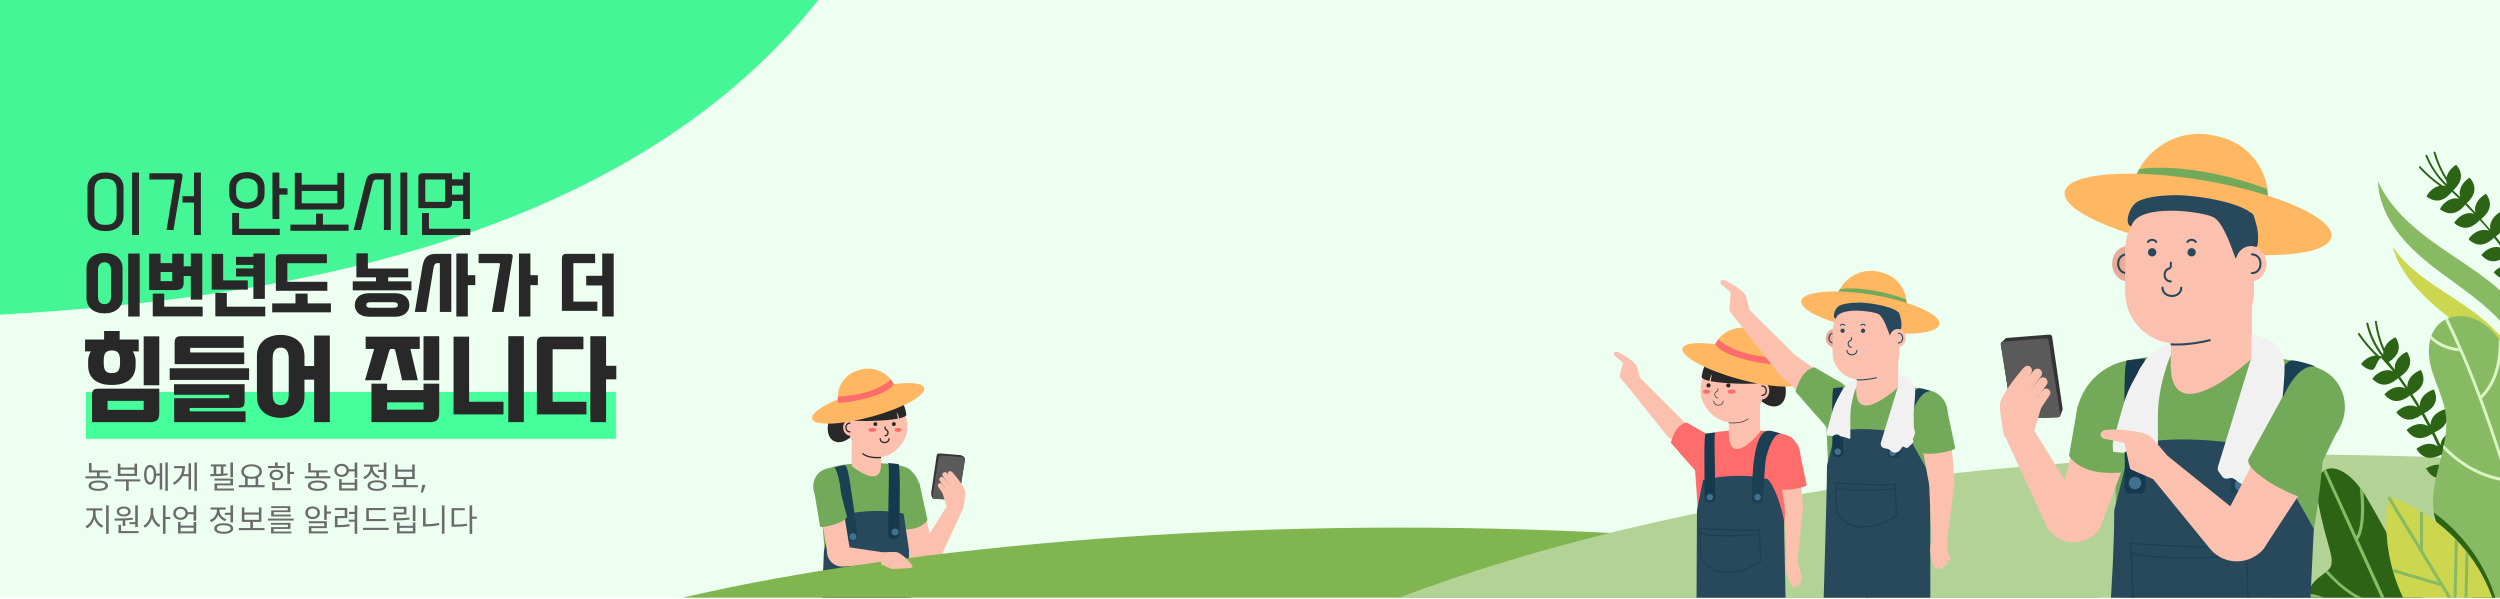 <svg width="1920" height="460" viewBox="0 0 1920 460" fill="none" xmlns="http://www.w3.org/2000/svg">
<rect width="1920" height="459" fill="#ECFFF0"/>
<path d="M0 241.662V0H628.454C478.5 188.5 205.5 230 0 241.662Z" fill="#45F697"/>
<g clip-path="url(#clip0_913_1740)">
<rect x="66" y="301" width="407" height="36" fill="#45FF9B"/>
<path d="M699.474 364.635C707.295 352.386 631.15 352.564 631.15 364.635C629.145 409.353 637.46 446.517 637.46 457.343C637.46 468.169 693.619 467.343 696.426 457.343C699.233 447.344 694.846 443.064 699.474 364.635Z" fill="#73AA5A"/>
<ellipse cx="16.626" cy="17.525" rx="16.626" ry="17.525" transform="matrix(-1 0 0 1 706.33 358.21)" fill="#73AA5A"/>
<ellipse cx="14.116" cy="14.73" rx="14.116" ry="14.73" transform="matrix(-0.872 0.49 0.49 0.872 643.926 354.306)" fill="#73AA5A"/>
<path d="M711.496 399.181C710.057 393.15 704.002 389.427 697.971 390.866C691.394 392.435 687.686 399.419 690.071 405.745L698.788 428.876C700.504 433.431 705.34 435.999 710.075 434.869C715.267 433.63 718.472 428.417 717.233 423.225L711.496 399.181Z" fill="#FBC0AE"/>
<path d="M702.453 428.29C701.165 430.359 701.851 433.084 703.965 434.298C710.54 438.071 718.936 435.395 722.115 428.513L739.777 390.279L729.668 384.566L702.453 428.29Z" fill="#FBC0AE"/>
<path d="M712.316 399.449L706.062 370.731L683.513 391.22L687.955 406.285C704.186 408.159 709.967 402.809 712.316 399.449Z" fill="#73AA5A"/>
<path d="M641.033 396.743C673.841 388.392 694 394.545 694 394.545L698.116 422.583C698.116 453.364 700.038 446.518 700.038 477.239C685.017 477.239 679.77 513.215 668.703 508.82C644.986 499.401 634.791 478.687 630.838 472.095L632.761 423.226C632.761 423.226 635.499 408.61 641.033 396.743Z" fill="#28495C"/>
<path d="M690.903 409.867C690.751 388.757 691.728 359.786 690.06 356.413L682.064 355.515C683.365 356.739 682.166 377.67 682.07 409.923C682.063 412.132 683.855 413.93 686.064 413.93H686.884C689.119 413.93 690.919 412.101 690.903 409.867Z" fill="#17394D"/>
<path d="M658.523 411.972L658.275 407.903C652.5 368.23 651.321 357.312 648.782 357.312C646.75 357.312 642.841 358.225 640.724 359.239C642.584 359.881 644.443 368.873 645.063 372.084L649.81 415.728L655.82 415.14C657.427 414.983 658.621 413.583 658.523 411.972Z" fill="#1B3F53"/>
<circle cx="2.696" cy="2.696" r="2.696" transform="matrix(-1 0 0 1 657.8 409.436)" fill="#40728E"/>
<path d="M648.677 426.382C657.228 427.92 681.634 426.254 691.051 425.613L690.287 446.37C680.515 464.206 656.821 455.852 647.913 449.061L648.677 426.382Z" stroke="#1B3F53"/>
<path d="M647.553 390.115C646.788 385.373 642.37 382.155 637.622 382.882C632.752 383.628 629.403 388.231 630.191 393.096L634.735 421.125C635.555 426.184 639.736 429.985 644.84 430.312C649.584 430.615 653.408 426.394 652.649 421.69L647.553 390.115Z" fill="#FBC0AE"/>
<path d="M691.051 429.208C685.789 430.865 670.456 431.907 649.711 429.918" stroke="#1B3F53"/>
<path d="M639.711 418.437C637.555 418.114 635.533 419.614 635.211 421.773C634.117 429.122 640.025 435.565 647.447 435.117L679.687 433.171L679.994 424.467L639.711 418.437Z" fill="#FBC0AE"/>
<path d="M629.807 404.203L624.979 375.406L644.236 372.956L650.202 395.636C652.886 400.756 629.927 406.541 629.807 404.203Z" fill="#73AA5A"/>
<path d="M721.465 348.221L737.637 349.507C738.8 349.6 739.637 350.664 739.453 351.816L735.017 379.623C734.858 380.619 733.982 381.341 732.974 381.307L717.083 380.769C715.892 380.728 715 379.661 715.172 378.482L719.327 349.926C719.479 348.883 720.414 348.137 721.465 348.221Z" fill="#343434"/>
<path d="M715.797 381.889L715.443 380.976C715.183 380.306 715.302 379.548 715.756 378.991L739.293 350.043L740.397 350.989C740.924 351.441 741.179 352.134 741.07 352.82L736.44 382.048C736.282 383.045 735.406 383.768 734.397 383.734L717.594 383.165C716.794 383.138 716.087 382.636 715.797 381.889Z" fill="#343434"/>
<path d="M722.983 349.807L739.184 351.068C740.348 351.159 741.188 352.223 741.004 353.376L736.441 382.045C736.282 383.044 735.404 383.766 734.394 383.73L718.096 383.139C716.896 383.095 716.005 382.012 716.193 380.827L720.853 351.487C721.017 350.457 721.944 349.726 722.983 349.807Z" fill="#5A5A5A"/>
<path d="M741.379 378.099C741.379 380.569 740.48 386.355 739.969 389.441C739.785 390.55 738.717 391.278 737.615 391.054L728.083 389.115C727.362 388.968 726.78 388.437 726.567 387.732L723.777 378.471C723.55 377.719 723.785 376.905 724.376 376.388L730.086 371.396C730.793 370.779 730.975 369.753 730.524 368.93L728.369 364.993C728.275 364.822 728.147 364.671 728.043 364.505C727.153 363.084 729.248 360.157 731.734 363.01C734.657 366.364 741.379 374.65 741.379 378.099Z" fill="#FBC0AE"/>
<path d="M727.138 363.246L732.228 369.189C732.588 369.61 732.777 370.153 732.755 370.707C732.674 372.777 730.039 373.598 728.796 371.941L724.1 365.683C723.563 364.967 723.582 363.978 724.146 363.284C724.913 362.341 726.347 362.323 727.138 363.246Z" fill="#FBC0AE"/>
<path d="M724.815 366.927L729.85 372.917C730.207 373.342 730.391 373.885 730.364 374.439C730.264 376.508 727.621 377.306 726.393 375.638L721.755 369.336C721.225 368.616 721.253 367.627 721.823 366.938C722.599 366.002 724.033 365.997 724.815 366.927Z" fill="#FBC0AE"/>
<path d="M723.466 371.685L728.146 377.734C728.443 378.117 728.595 378.592 728.577 379.076C728.501 381.069 725.925 381.808 724.804 380.158L720.507 373.832C720.064 373.18 720.089 372.318 720.568 371.692C721.298 370.739 722.732 370.736 723.466 371.685Z" fill="#FBC0AE"/>
<circle cx="2.696" cy="2.696" r="2.696" transform="matrix(-1 0 0 1 690.152 405.842)" fill="#40728E"/>
<ellipse cx="11.611" cy="18.352" rx="11.611" ry="18.352" transform="matrix(-0.87 -0.493 -0.493 0.87 668.391 312.407)" fill="#282828"/>
<path d="M676.631 345.415L654.159 328.677V357.88C654.159 357.88 675.781 375.887 676.631 357.88C676.631 353.606 676.631 345.415 676.631 345.415Z" fill="#FBC0AE"/>
<rect width="44.944" height="46.443" rx="22.472" transform="matrix(-1 0 0 1 696.855 304.706)" fill="#FBC0AE"/>
<path d="M679.744 334.668C681.162 334.668 681.991 333.612 681.991 332.309C681.991 331.341 681.534 330.509 680.717 330.145C680.213 329.92 679.744 329.502 679.744 328.949V327.927" stroke="#282828" stroke-linecap="round"/>
<circle cx="1.498" cy="1.498" r="1.498" transform="matrix(-1 0 0 1 673.75 324.183)" fill="#282828"/>
<g filter="url(#filter0_f_913_1740)">
<ellipse cx="2.996" cy="1.498" rx="2.996" ry="1.498" transform="matrix(-1 0 0 1 672.886 328.677)" fill="#FF6C6C"/>
</g>
<circle cx="1.498" cy="1.498" r="1.498" transform="matrix(-1 0 0 1 687.984 324.183)" fill="#282828"/>
<g filter="url(#filter1_f_913_1740)">
<ellipse cx="2.622" cy="1.498" rx="2.622" ry="1.498" transform="matrix(-1 0 0 1 692.361 328.677)" fill="#FF6C6C"/>
</g>
<path d="M685.736 320.435C686.111 320.06 686.407 319.686 687.234 319.686C688.062 319.686 688.358 320.06 688.732 320.435" stroke="#282828" stroke-linecap="round"/>
<path d="M670.754 320.435C671.128 320.06 671.424 319.686 672.252 319.686C673.079 319.686 673.375 320.06 673.75 320.435" stroke="#282828" stroke-linecap="round"/>
<path d="M682.739 336.917C682.739 340.912 675.998 340.912 675.998 336.917" stroke="#282828" stroke-linecap="round"/>
<path d="M669.194 301.27C650.414 303.957 650.814 316.422 650.414 322.536C659.609 323.97 678.923 323.417 689.366 321.56C689.751 321.492 688.617 317.066 688.617 316.691C689.198 317.239 690.115 318.938 690.489 321.347C694.274 320.483 696.519 319.359 696.045 317.988C694.235 306.579 687.973 298.584 669.194 301.27Z" fill="#282828"/>
<path d="M662.394 348.906C662.178 348.734 662.144 348.419 662.317 348.203C662.49 347.988 662.804 347.954 663.02 348.126L662.394 348.906ZM676.633 351.873C675.874 351.876 673.463 352.078 670.724 351.818C667.981 351.557 664.789 350.828 662.394 348.906L663.02 348.126C665.187 349.866 668.146 350.568 670.819 350.822C673.495 351.077 675.765 350.877 676.629 350.873L676.633 351.873Z" fill="#282828"/>
<ellipse cx="5.618" cy="6.367" rx="5.618" ry="6.367" transform="matrix(-1 0 0 1 658.77 321.936)" fill="#FBC0AE"/>
<path d="M652.775 324.932C648.655 324.932 648.655 331.673 652.775 331.673" stroke="#282828" stroke-linecap="round"/>
<ellipse cx="44.656" cy="10.547" rx="44.656" ry="10.547" transform="matrix(-0.963 0.268 0.319 0.948 706.418 287.818)" fill="#FFB762"/>
<path d="M687.726 297.549C683.485 286.372 670.87 280.426 659.55 284.269L657.712 284.893C646.392 288.735 640.654 300.91 644.895 312.087C659.733 308.857 674.102 303.98 687.726 297.549Z" fill="#FFB762"/>
<path d="M643.341 304.592C668.025 303.441 680.448 295.154 684.066 291.461L686.328 295.033C679.879 305.618 644.224 310.371 643.764 309.174C643.396 308.217 643.398 305.796 643.341 304.592Z" fill="#FF6C6C"/>
<path d="M1690.32 479.191C1631.61 460.523 1556.69 446.622 1481.76 434.214C1371.16 415.89 1233.63 406.182 1096.11 405.263C844.084 403.54 594.009 433.065 450.32 479.191H1690.32Z" fill="#80B550"/>
<path d="M1953.32 478.191V355.804C1791.03 343.998 1620.85 348.01 1463.66 367.765C1296.26 388.755 1144.17 427.338 1027.32 478.191H1953.32Z" fill="#B3D396"/>
<path d="M1906 176.706C1908.11 176.353 1909.99 176.706 1911.52 177.176C1909.29 174.474 1906.94 171.773 1904.47 169.071C1900.71 172.947 1897.07 174.944 1893.43 174.944C1890.73 174.944 1888.03 173.887 1885.32 171.655L1884.85 171.185L1885.21 170.598C1885.32 170.363 1888.73 165.195 1894.49 163.903C1896.6 163.433 1898.6 163.668 1900.12 164.256C1897.89 161.906 1895.66 159.557 1893.31 157.208C1889.67 161.672 1885.91 163.786 1882.04 163.786C1879.57 163.786 1876.99 162.846 1874.4 160.967L1873.81 160.614L1874.17 160.027C1874.28 159.792 1877.22 154.389 1882.98 152.745C1885.09 152.158 1887.09 152.275 1888.61 152.628C1886.73 150.866 1884.85 149.104 1882.98 147.342C1879.33 151.805 1875.58 154.037 1871.7 154.037C1869.23 154.037 1866.65 153.097 1864.07 151.218L1863.48 150.866L1863.83 150.278C1863.95 150.044 1866.88 144.641 1872.64 142.996C1872.99 142.879 1873.23 142.879 1873.58 142.761C1867.94 138.65 1862.66 134.07 1857.84 128.902C1857.61 128.549 1857.61 128.079 1857.84 127.845C1858.19 127.61 1858.66 127.61 1858.9 127.845C1864.07 133.365 1869.7 138.298 1875.81 142.526C1876.75 142.526 1877.57 142.644 1878.39 142.879C1871.7 136.419 1866.3 128.549 1862.77 119.858C1862.66 119.505 1862.77 119.035 1863.24 118.918C1863.6 118.801 1864.07 118.918 1864.18 119.388C1867.59 127.727 1872.76 135.362 1879.22 141.587C1878.98 140.765 1878.86 139.825 1878.75 138.885C1874.52 132.308 1871.11 125.026 1869 117.391C1868.88 117.039 1869.12 116.569 1869.47 116.451C1869.82 116.334 1870.29 116.569 1870.41 116.921C1872.4 123.734 1875.22 130.311 1878.98 136.301C1878.98 136.184 1878.98 136.184 1878.98 136.066C1880.27 130.311 1885.56 127.022 1885.79 126.905L1886.38 126.553L1886.85 127.14C1891.9 133.482 1890.96 139.825 1884.03 146.285C1885.91 147.929 1887.67 149.691 1889.44 151.336C1888.97 149.809 1888.85 147.929 1889.32 145.933C1890.61 140.177 1895.9 136.889 1896.13 136.771L1896.72 136.419L1897.19 137.006C1902.24 143.466 1901.3 149.691 1894.37 156.151C1896.6 158.5 1898.95 160.732 1901.06 163.198C1900.71 161.672 1900.59 159.792 1901.3 157.796C1903.06 152.158 1908.58 149.221 1908.7 149.104L1909.29 148.752L1909.64 149.339C1914.22 156.034 1912.81 162.259 1905.53 168.249C1907.88 170.95 1910.23 173.652 1912.57 176.353C1912.22 174.709 1912.22 172.83 1913.04 170.833C1915.04 165.195 1920.68 162.611 1920.91 162.494L1921.5 162.259L1921.85 162.846C1926.2 169.776 1924.55 175.884 1916.8 181.639C1918.92 184.34 1921.03 187.042 1923.03 189.743C1922.79 188.099 1922.91 186.22 1923.85 184.223C1926.2 178.702 1931.95 176.471 1932.19 176.353L1932.78 176.118L1933.13 176.706C1937 183.87 1934.89 189.978 1926.9 195.029C1929.02 197.965 1931.01 200.901 1933.01 203.955C1932.89 202.311 1933.13 200.432 1934.19 198.552C1936.89 193.267 1942.76 191.388 1942.99 191.27L1943.58 191.035L1943.82 191.622C1947.22 199.022 1944.76 204.895 1936.42 209.476C1938.41 212.647 1940.29 215.936 1942.17 219.224C1942.17 217.58 1942.53 215.701 1943.58 213.704C1946.64 208.536 1952.63 207.009 1952.86 207.009L1953.57 206.892L1953.8 207.479C1956.74 215.113 1953.92 220.869 1945.34 224.862C1947.46 228.738 1949.45 232.614 1951.33 236.49C1951.57 236.843 1951.33 237.312 1950.98 237.547C1950.86 237.547 1950.75 237.665 1950.63 237.665C1950.39 237.665 1950.04 237.547 1949.92 237.195C1948.05 233.319 1946.05 229.443 1944.05 225.684C1940.53 227.916 1937.36 229.091 1934.42 229.091C1930.78 229.091 1927.61 227.329 1924.79 223.688L1924.44 223.1L1924.91 222.631C1925.14 222.396 1929.49 218.285 1935.24 218.285C1935.36 218.285 1935.48 218.285 1935.48 218.285C1937.59 218.285 1939.35 218.989 1940.65 219.812C1938.88 216.64 1937 213.469 1935.01 210.415C1931.37 213.117 1927.96 214.409 1924.91 214.409C1921.5 214.409 1918.45 212.764 1915.63 209.593L1915.16 209.123L1915.63 208.653C1915.86 208.419 1919.97 203.838 1925.96 203.603C1928.2 203.485 1929.96 204.073 1931.37 204.777C1929.37 201.841 1927.37 198.787 1925.38 195.968C1921.62 199.022 1918.21 200.667 1914.92 200.667C1911.75 200.667 1908.93 199.257 1906.11 196.438L1905.64 195.968L1906.11 195.381C1906.23 195.146 1910.23 190.33 1916.1 189.743C1918.21 189.508 1920.09 189.978 1921.5 190.565C1919.5 187.864 1917.51 185.162 1915.39 182.578C1911.63 186.102 1908.11 187.864 1904.7 187.864C1901.89 187.864 1899.07 186.689 1896.25 184.223L1896.01 183.518L1896.37 182.931C1896.48 182.813 1900.12 177.645 1906 176.706Z" fill="#2D6315"/>
<path d="M1862.66 360.17L1863.25 359.818C1863.48 359.7 1868.41 356.177 1874.17 356.999C1874.29 356.999 1874.4 356.999 1874.4 356.999C1876.52 357.351 1878.16 358.291 1879.34 359.23C1878.04 355.824 1876.63 352.418 1875.23 349.012C1871.23 351.126 1867.71 351.948 1864.65 351.478C1861.37 351.009 1858.55 348.894 1856.2 345.371L1855.85 344.783L1856.32 344.314C1856.55 344.196 1861.37 340.203 1867.24 340.908C1869.35 341.142 1871.11 341.965 1872.41 342.904C1870.88 339.616 1869.35 336.444 1867.83 333.273C1863.71 335.739 1860.07 336.797 1856.79 336.327C1853.73 335.857 1851.03 333.978 1848.68 330.806L1848.33 330.219L1848.8 329.749C1849.03 329.514 1853.61 325.403 1859.49 325.638C1861.6 325.756 1863.36 326.461 1864.77 327.283C1863.25 324.346 1861.6 321.41 1859.96 318.474C1855.73 321.41 1851.97 322.702 1848.56 322.115C1845.74 321.645 1843.16 320.118 1840.81 317.182L1840.34 316.712L1840.81 316.242C1841.05 316.007 1845.27 311.544 1851.26 311.426C1853.5 311.426 1855.26 312.014 1856.67 312.718C1854.79 309.665 1852.91 306.611 1850.91 303.674C1846.57 306.963 1842.69 308.373 1839.17 307.903C1836.47 307.55 1834 306.023 1831.65 303.439L1831.18 302.97L1831.65 302.5C1831.77 302.265 1835.88 297.684 1841.87 297.214C1844.1 297.097 1845.98 297.567 1847.39 298.389C1845.51 295.687 1843.63 292.986 1841.75 290.402C1837.41 294.278 1833.41 295.805 1829.65 295.335C1827.19 294.983 1824.84 293.691 1822.49 291.459L1822.02 290.989L1822.37 290.402C1822.49 290.167 1826.25 285.234 1832.24 284.412C1834.47 284.059 1836.35 284.529 1837.87 285.234C1836.35 283.237 1830.24 276.66 1828.6 274.663C1824.25 278.539 1824.72 284.647 1820.96 284.059C1818.49 283.707 1816.15 282.415 1813.8 280.183L1813.33 279.714L1813.68 279.126C1813.8 278.891 1817.56 273.958 1823.55 273.136C1823.9 273.136 1824.13 273.019 1824.48 273.019C1819.43 268.086 1814.97 262.8 1810.98 256.927C1810.74 256.575 1810.86 256.105 1811.21 255.87C1811.56 255.635 1812.03 255.753 1812.27 256.105C1816.5 262.33 1821.43 267.968 1826.83 273.136C1827.77 273.254 1828.6 273.606 1829.3 273.841C1823.55 266.441 1819.43 257.867 1817.32 248.706C1817.2 248.353 1817.44 247.883 1817.91 247.766C1818.26 247.648 1818.73 247.883 1818.85 248.353C1820.96 257.162 1824.95 265.384 1830.36 272.549C1830.24 271.727 1830.24 270.787 1830.36 269.847C1827.07 262.683 1824.95 255.048 1823.9 247.179C1823.9 246.709 1824.13 246.356 1824.6 246.356C1825.07 246.356 1825.42 246.591 1825.42 247.061C1826.36 254.108 1828.24 260.921 1831.06 267.498C1831.06 267.381 1831.06 267.381 1831.18 267.381C1833.41 261.86 1839.05 259.394 1839.28 259.276L1839.87 259.042L1840.22 259.629C1844.22 266.676 1842.46 272.784 1834.59 278.069C1836.11 279.948 1837.76 281.945 1839.28 283.942C1839.05 282.298 1839.17 280.536 1839.87 278.539C1842.1 273.019 1847.74 270.552 1847.98 270.435L1848.56 270.2L1848.92 270.787C1853.03 277.834 1851.15 283.942 1843.28 289.345C1845.16 291.929 1847.04 294.63 1848.92 297.332C1848.8 295.687 1849.03 293.926 1849.97 291.929C1852.56 286.526 1858.43 284.529 1858.66 284.412L1859.25 284.177L1859.6 284.764C1863.13 292.046 1860.9 298.037 1852.67 302.852C1854.67 305.906 1856.55 308.842 1858.43 311.896C1858.31 310.252 1858.66 308.373 1859.6 306.493C1862.42 301.208 1868.3 299.446 1868.53 299.329L1869.24 299.094L1869.47 299.681C1872.76 307.198 1870.17 313.071 1861.72 317.417C1863.36 320.353 1865.01 323.407 1866.65 326.343C1866.65 324.699 1867.12 322.819 1868.18 320.94C1871.35 315.89 1877.34 314.48 1877.57 314.363L1878.28 314.245L1878.51 314.833C1881.22 322.585 1878.4 328.222 1869.59 332.098C1871.23 335.27 1872.76 338.558 1874.29 341.847C1874.4 340.203 1874.99 338.441 1876.17 336.679C1879.57 331.863 1885.8 330.806 1886.03 330.806L1886.74 330.689L1886.97 331.394C1889.2 339.263 1885.91 344.666 1876.99 347.955C1878.51 351.361 1879.92 354.885 1881.22 358.408C1881.45 356.764 1882.04 354.885 1883.45 353.24C1887.21 348.66 1893.31 347.955 1893.67 347.955L1894.37 347.837L1894.49 348.542C1896.25 356.529 1892.61 361.697 1883.56 364.516C1885.09 368.627 1886.5 372.738 1887.79 376.966C1887.91 377.318 1887.68 377.788 1887.32 377.906C1887.21 377.906 1887.09 377.906 1886.97 377.906C1886.74 377.906 1886.5 377.671 1886.38 377.436C1885.09 373.325 1883.68 369.214 1882.27 365.103C1878.51 366.865 1875.11 367.452 1872.29 367.1C1868.65 366.513 1865.83 364.281 1863.6 360.288L1862.66 360.17Z" fill="#2D6315"/>
<path d="M1902.83 241.885C1880.63 224.619 1853.14 212.756 1837.52 189.383C1841.98 206.061 1853.5 219.921 1866.18 231.549C1878.87 243.177 1893.2 253.043 1905.41 265.024C1922.21 281.35 1935.13 301.552 1943 323.634C1944.76 328.567 1946.28 333.735 1949.22 338.198C1950.87 340.782 1955.56 346.89 1959.32 345.598C1963.2 344.188 1961.2 337.846 1960.61 335.144C1958.85 326.335 1956.15 317.643 1952.86 309.304C1946.17 292.391 1936.65 276.652 1924.79 263.027C1918.21 255.157 1910.81 248.11 1902.83 241.885Z" fill="#CCD64F"/>
<path d="M2017.58 530.124C2019.69 528.127 2021.81 526.013 2023.8 523.782C2033.67 512.506 2036.84 496.767 2032.26 482.203C2025.8 461.648 2003.72 448.728 1998.55 427.821C1994.09 409.616 2003.6 388.591 1994.44 372.265C1987.16 359.227 1971.07 354.529 1959.79 344.78C1934.07 322.464 1938.06 279.123 1914.34 254.575C1909.05 249.172 1902.47 244.827 1895.07 243.3C1887.67 241.773 1879.57 243.3 1873.81 248.233C1864.42 256.337 1863.95 270.901 1867.24 282.882C1870.53 294.862 1876.75 306.02 1878.4 318.353C1881.92 345.955 1861.6 374.262 1871.11 400.454C1876.87 416.193 1892.49 427.116 1896.84 443.325C1902.47 464.584 1886.97 486.313 1889.67 508.16C1891.79 525.543 1905.53 539.755 1921.27 547.272C1941.23 556.904 1968.25 556.199 1988.8 548.329C1999.26 544.219 2009.12 537.993 2017.58 530.124Z" fill="#88BA63"/>
<path d="M1876.75 341.728C1886.73 352.182 1902.94 364.749 1924.44 367.451C1914.1 334.563 1902.94 301.559 1889.2 269.846C1878.51 268.906 1871.23 264.795 1866.41 260.097C1866.65 259.275 1866.88 258.453 1867.12 257.748C1871.46 262.094 1878.04 266.322 1888.03 267.379C1884.74 259.98 1881.33 252.58 1877.81 245.415C1878.51 245.063 1879.22 244.71 1879.92 244.476C1889.44 263.738 1897.66 283.588 1905.17 303.673C1917.15 291.81 1919.39 273.722 1919.03 260.449C1919.86 261.624 1920.68 262.799 1921.5 263.973C1921.5 264.795 1921.5 265.735 1921.38 266.557C1920.68 283.588 1915.39 297.213 1906.11 306.022C1917.74 337.617 1927.61 369.8 1937.24 401.278L1945.93 429.937C1958.73 420.188 1968.36 382.955 1969.89 351.947C1970.6 352.416 1971.42 352.886 1972.12 353.356C1970.36 383.307 1961.32 422.185 1946.64 432.286L1950.28 444.266C1973.42 429.584 1983.4 393.173 1983.75 360.991C1984.57 361.578 1985.28 362.165 1986.1 362.87C1985.4 395.522 1974.71 432.051 1950.98 446.733L1976.7 530.948C2006.07 514.974 2011.24 483.613 2010.41 449.786C2011.24 450.844 2012.06 451.783 2012.88 452.723C2013.35 486.315 2007.36 517.206 1977.53 533.179L1982.69 550.328C1981.99 550.563 1981.17 550.798 1980.46 551.032L1960.61 486.08C1959.32 486.197 1957.91 486.197 1956.62 486.197C1933.36 486.197 1911.75 471.633 1897.42 459.065C1897.54 458.126 1897.66 457.186 1897.66 456.129C1912.22 469.284 1935.36 485.258 1959.91 483.731L1935.13 401.982C1931.84 391.411 1928.67 380.606 1925.26 369.917C1903.29 367.451 1886.62 355.118 1876.16 344.43C1876.28 343.49 1876.52 342.668 1876.75 341.728Z" fill="#DBF5C4"/>
<path d="M1889.32 511.098C1889.32 511.098 1829.42 402.1 1817.79 382.485C1799 350.537 1774.8 353.474 1779.97 383.542C1786.31 420.305 1795.71 430.994 1787.6 438.276C1779.5 445.441 1764.58 450.021 1776.8 480.795C1789.01 511.568 1798.76 531.653 1798.76 531.653L1889.32 511.098Z" fill="#2D6315"/>
<path d="M1785.96 439.689C1786.55 439.219 1787.13 438.749 1787.6 438.279C1787.72 438.279 1787.72 438.162 1787.72 438.162C1797.94 449.672 1813.56 463.062 1830 462.123L1784.43 361.816C1785.02 361.346 1785.72 360.877 1786.43 360.642L1809.8 411.852C1813.56 405.274 1814.03 389.418 1812.27 374.266C1813.21 375.441 1814.15 376.85 1815.09 378.142C1816.5 393.411 1815.44 408.446 1810.98 414.318L1858.31 518.148L1855.96 518.736L1831.18 464.354C1830.36 464.472 1829.42 464.472 1828.59 464.472C1816.85 464.472 1804.05 457.894 1791.36 445.209C1789.36 443.33 1787.6 441.45 1785.96 439.689Z" fill="#88BA63"/>
<path d="M1870.88 400.34C1870.06 398.108 1869.47 395.876 1869.12 393.527C1884.51 404.803 1897.54 419.367 1906.7 436.163C1921.15 462.591 1925.97 494.304 1919.98 523.902C1908.94 519.321 1898.6 513.801 1889.2 507.106C1887.09 485.612 1902.12 464.235 1896.49 443.328C1892.26 427.002 1876.64 416.079 1870.88 400.34Z" fill="#2D6315"/>
<path d="M1920.68 523.662C1925.26 493.829 1919.04 462.468 1903.41 436.628C1887.68 410.788 1862.78 390.821 1834.12 381.189C1829.65 411.728 1835.29 443.088 1851.15 469.515C1866.89 496.06 1891.67 513.091 1920.68 523.662Z" fill="#CCD64F"/>
<path d="M1872.76 447.2L1833.88 383.187C1834 382.6 1834 381.895 1834.12 381.308C1834.71 381.543 1835.29 381.777 1835.88 381.895L1858.55 419.128V392.466C1859.37 392.936 1860.08 393.405 1860.9 393.875V422.534C1860.9 422.652 1860.9 422.769 1860.78 422.887L1884.27 461.529L1885.33 413.608C1886.15 414.43 1886.85 415.252 1887.68 416.074L1886.5 465.288L1892.38 474.919L1893.55 422.769C1894.37 423.709 1895.08 424.766 1895.78 425.706L1894.61 478.678L1920.8 521.783C1920.68 522.371 1920.68 523.075 1920.56 523.663C1919.98 523.428 1919.39 523.193 1918.8 522.958L1902.12 495.591C1902.01 495.591 1901.89 495.591 1901.77 495.591C1901.65 495.591 1901.65 495.591 1901.54 495.591L1864.54 487.839C1863.72 486.899 1862.78 485.842 1861.95 484.903L1900.48 493.007L1874.64 450.136L1838.11 439.448C1837.88 438.508 1837.64 437.686 1837.41 436.746L1872.76 447.2Z" fill="#88BA63"/>
<path d="M1697.87 507.34C1703.74 489.017 1715.84 472.691 1732.52 463.177C1751.66 452.371 1777.03 452.019 1795.35 464.234C1810.15 474.217 1818.96 490.661 1825.78 507.222H1697.87V507.34Z" fill="#88BA63"/>
<path d="M1952.98 312.6C1946.28 292.046 1939.36 271.139 1926.32 253.873C1915.75 240.013 1901.77 229.325 1887.67 218.989C1873.58 208.771 1859.13 198.669 1847.51 185.749C1835.76 172.829 1826.83 156.621 1826.25 139.237C1835.17 158.852 1851.85 173.886 1869.35 186.454C1886.85 199.022 1905.65 209.945 1921.62 224.392C1940.88 242.01 1955.56 264.679 1963.55 289.462C1959.79 298.154 1959.44 305.671 1952.98 312.6Z" fill="#88BA63"/>
<path d="M1300.14 339.116C1305.76 326.976 1377.92 327.822 1377.92 339.116C1370.42 390.078 1369.18 415.732 1369.18 425.862C1369.18 435.991 1311.46 436.609 1307.95 427.253C1304.44 417.896 1305.92 412.5 1300.14 339.116Z" fill="#FF6C6C"/>
<path d="M1304.41 364.934C1301.31 359.431 1290.49 349.842 1285.49 341.544C1288.16 334.838 1302.95 330.208 1309.83 332.952C1316.72 335.697 1320.13 343.357 1317.45 350.063C1314.78 356.769 1311.29 367.679 1304.41 364.934Z" fill="#FF6C6C"/>
<ellipse cx="1368.39" cy="349.097" rx="14.153" ry="14.768" transform="rotate(-6.088 1368.39 349.097)" fill="#FF6C6C"/>
<path d="M1293.04 323.625C1296.41 326.995 1296.32 332.485 1292.85 335.746C1289.26 339.114 1283.56 338.706 1280.48 334.861L1248.51 294.867L1256.71 287.292L1293.04 323.625Z" fill="#FBC0AE"/>
<path d="M1295.16 324.377L1311.19 333.588L1291.34 349.111L1283.13 340.105C1286.47 327.762 1292.04 325.111 1295.16 324.377Z" fill="#FF6C6C"/>
<path d="M1357.62 367.899C1334.5 361.964 1307.95 368.524 1307.95 368.524L1303.26 391.954C1303.26 420.907 1302.64 496.759 1302.64 525.656C1307.63 534.09 1316.07 534.715 1334.5 535.652C1353.84 536.636 1368.48 531.857 1372.61 525.656L1370.11 399.451C1370.11 399.451 1365.43 376.021 1357.62 367.899Z" fill="#28495C"/>
<path d="M1309.1 381.884C1309.23 362.491 1308.34 336.114 1309.88 333.029L1317.32 332.202C1316.11 333.325 1317.22 352.446 1317.31 381.938C1317.32 384.147 1315.53 385.945 1313.32 385.945H1313.12C1310.88 385.945 1309.08 384.118 1309.1 381.884Z" fill="#17394D"/>
<circle cx="1349.23" cy="382.638" r="2.48" fill="#40728E"/>
<path d="M1351.3 406.616C1342.04 408.27 1315.61 406.478 1305.41 405.789L1306.24 428.113C1316.82 447.295 1342.48 438.311 1352.13 431.007L1351.3 406.616Z" stroke="#1B3F53"/>
<path d="M1366.18 361.752C1365.45 357.285 1368.46 352.967 1372.9 352.107C1377.63 351.193 1382.01 354.553 1382.36 359.368L1384.65 390.471C1384.9 393.991 1382.45 397.199 1379 397.868C1375.31 398.581 1371.83 396.155 1371.22 392.449L1366.18 361.752Z" fill="#FBC0AE"/>
<path d="M1305.41 409.51C1311.2 411.439 1328.07 412.652 1350.89 410.337" stroke="#1B3F53"/>
<path d="M1370.68 391.155C1370.57 387.993 1372.97 385.277 1376.12 384.989C1380.93 384.55 1384.91 388.587 1384.39 393.39L1380.28 431.88L1372.06 432.384L1370.68 391.155Z" fill="#FBC0AE"/>
<path d="M1387.51 372.304L1381.79 345.27L1360.43 350.184L1364.18 373.574C1364.08 379.177 1388.43 374.382 1387.51 372.304Z" fill="#FF6C6C"/>
<path d="M1371.67 437.251C1371.82 435.667 1372.01 432.831 1372.15 430.817C1372.23 429.598 1373.36 428.79 1374.55 429.11L1379.25 430.376C1379.97 430.57 1380.55 431.145 1380.75 431.872L1382.63 438.638C1382.84 439.424 1382.58 440.24 1381.97 440.714L1378.26 443.559C1377.59 444.07 1377.35 444.973 1377.65 445.801L1378.73 448.734C1378.8 448.915 1378.9 449.083 1378.97 449.264C1379.39 450.447 1377.79 452.361 1376.33 449.973C1374.58 447.116 1371.43 439.887 1371.67 437.251Z" fill="#FBC0AE"/>
<path d="M1379.54 449.887L1376.5 444.922C1376.31 444.611 1376.23 444.246 1376.27 443.889C1376.46 442.405 1378.42 442.086 1379.13 443.423L1381.87 448.56C1382.15 449.083 1382.07 449.72 1381.68 450.142C1381.08 450.794 1380.01 450.667 1379.54 449.887Z" fill="#FBC0AE"/>
<path d="M1380.89 447.424L1377.89 442.429C1377.71 442.117 1377.63 441.751 1377.68 441.395C1377.88 439.914 1379.84 439.615 1380.54 440.959L1383.24 446.122C1383.51 446.648 1383.43 447.282 1383.04 447.701C1382.43 448.346 1381.36 448.209 1380.89 447.424Z" fill="#FBC0AE"/>
<path d="M1382.14 444L1379.38 438.995C1379.23 438.717 1379.17 438.4 1379.21 438.09C1379.39 436.668 1381.29 436.405 1381.92 437.716L1384.38 442.867C1384.6 443.336 1384.53 443.887 1384.2 444.267C1383.63 444.924 1382.57 444.787 1382.14 444Z" fill="#FBC0AE"/>
<path d="M1257.01 281.093C1257.9 283.437 1259.17 289.359 1259.78 292.314C1259.98 293.305 1259.41 294.289 1258.45 294.611L1250.47 297.299L1244.32 289.9C1243.9 289.393 1243.76 288.707 1243.94 288.069L1246.27 279.855C1246.48 279.087 1246.23 278.266 1245.62 277.763L1240.61 273.618C1240.47 273.502 1240.31 273.413 1240.16 273.308C1238.8 272.341 1239.32 268.999 1242.96 270.604C1246.94 272.356 1255.79 277.911 1257.01 281.093Z" fill="#FBC0AE"/>
<circle cx="1313.19" cy="381.812" r="2.48" fill="#40728E"/>
<ellipse cx="1357" cy="293.99" rx="12.432" ry="19.651" transform="rotate(-29.529 1357 293.99)" fill="#282828"/>
<path d="M1327.68 318.362L1351.74 300.439V331.708C1351.74 331.708 1327.68 361.337 1327.68 331.708C1327.68 327.132 1327.68 318.362 1327.68 318.362Z" fill="#FBC0AE"/>
<rect x="1306.02" y="274.774" width="48.124" height="49.728" rx="24.062" fill="#FBC0AE"/>
<path d="M1319.35 305.609C1317.83 305.609 1316.94 304.478 1316.94 303.083C1316.94 302.021 1317.46 301.112 1318.37 300.738C1318.88 300.529 1319.35 300.108 1319.35 299.556V298.391" stroke="#282828" stroke-width="0.5" stroke-linecap="round"/>
<circle cx="1327.37" cy="295.982" r="1.604" fill="#282828"/>
<g filter="url(#filter2_f_913_1740)">
<ellipse cx="1329.9" cy="300.796" rx="3.208" ry="1.604" fill="#FF6C6C"/>
</g>
<circle cx="1312.13" cy="295.982" r="1.604" fill="#282828"/>
<g filter="url(#filter3_f_913_1740)">
<ellipse cx="1310.52" cy="300.796" rx="2.807" ry="1.604" fill="#FF6C6C"/>
</g>
<path d="M1317.93 291.617C1317.53 291.216 1317.21 290.815 1316.33 290.815C1315.44 290.815 1315.12 291.216 1314.72 291.617" stroke="#282828" stroke-linecap="round"/>
<path d="M1333.97 291.617C1333.57 291.216 1333.25 290.815 1332.37 290.815C1331.48 290.815 1331.16 291.216 1330.76 291.617" stroke="#282828" stroke-linecap="round"/>
<path d="M1316.14 308.014C1316.14 312.291 1323.36 312.291 1323.36 308.014" stroke="#282828" stroke-width="0.5" stroke-linecap="round"/>
<path d="M1335.64 271.095C1355.75 273.972 1355.32 287.319 1355.75 293.865C1345.91 295.401 1325.22 294.809 1314.04 292.821C1313.63 292.747 1314.84 288.008 1314.84 287.607C1314.22 288.194 1313.24 290.013 1312.84 292.592C1308.79 291.667 1306.38 290.463 1306.89 288.996C1308.83 276.779 1315.53 268.219 1335.64 271.095Z" fill="#282828"/>
<path d="M1342.74 321.879C1342.85 321.793 1342.87 321.636 1342.78 321.528C1342.7 321.42 1342.54 321.403 1342.43 321.489L1342.74 321.879ZM1327.68 324.993C1328.52 324.997 1331.06 325.212 1333.98 324.935C1336.89 324.658 1340.24 323.885 1342.74 321.879L1342.43 321.489C1340.04 323.404 1336.81 324.163 1333.93 324.437C1331.04 324.712 1328.57 324.497 1327.68 324.493L1327.68 324.993Z" fill="#282828"/>
<ellipse cx="1352.82" cy="300.039" rx="6.015" ry="6.818" fill="#FBC0AE"/>
<path d="M1353.22 296.431C1357.63 296.431 1357.63 303.649 1353.22 303.649" stroke="#282828" stroke-linecap="round"/>
<ellipse cx="47.815" cy="11.293" rx="47.815" ry="11.293" transform="matrix(0.963 0.268 -0.319 0.948 1295.79 256.691)" fill="#FFB762"/>
<path d="M1315.8 267.111C1320.34 255.144 1333.85 248.778 1345.97 252.892L1347.94 253.56C1360.06 257.674 1366.21 270.71 1361.66 282.678C1345.78 279.22 1330.39 273.997 1315.8 267.111Z" fill="#FFB762"/>
<path d="M1363.32 274.651C1336.89 273.419 1323.59 264.545 1319.72 260.591L1317.3 264.416C1324.2 275.749 1362.38 280.839 1362.87 279.557C1363.27 278.532 1363.26 275.94 1363.32 274.651Z" fill="#FF6C6C"/>
<path d="M1353.78 386.772L1347.99 386.22C1346.38 386.067 1345.17 384.68 1345.23 383.062C1345.72 368.859 1345.83 330.744 1358.42 330.744C1360.4 330.744 1365.86 332.26 1367.93 333.225C1361.73 331.984 1357.48 346.969 1356.37 351.343C1355.26 355.716 1353.78 386.772 1353.78 386.772Z" fill="#1B3F53"/>
<circle cx="1349.83" cy="381.812" r="2.48" fill="#40728E"/>
<path d="M1401.04 304.2C1391.26 292.739 1486.48 292.906 1486.48 304.201C1488.98 346.042 1478.59 380.816 1478.59 390.945C1478.59 401.075 1408.36 400.301 1404.85 390.945C1401.34 381.589 1406.83 377.585 1401.04 304.2Z" fill="#73AA5A"/>
<path d="M1404.5 330.774C1400.78 324.159 1387.77 312.635 1381.76 302.662C1384.98 294.603 1402.75 289.038 1411.02 292.336C1419.29 295.634 1423.39 304.841 1420.18 312.9C1416.97 320.959 1412.77 334.072 1404.5 330.774Z" fill="#73AA5A"/>
<ellipse cx="1479.29" cy="316.958" rx="16.477" ry="17.194" transform="rotate(-6.088 1479.29 316.958)" fill="#73AA5A"/>
<path d="M1397.91 286.267C1402.92 289.796 1404.12 296.719 1400.59 301.73C1396.74 307.194 1388.97 308.042 1384.04 303.536L1365.99 287.063C1362.43 283.819 1361.85 278.439 1364.62 274.505C1367.66 270.191 1373.62 269.157 1377.93 272.196L1397.91 286.267Z" fill="#FBC0AE"/>
<path d="M1377.79 271.881C1381.54 275.607 1381.46 281.706 1377.6 285.325C1373.6 289.077 1367.24 288.593 1363.85 284.278L1332.99 244.926L1342.11 236.476L1377.79 271.881Z" fill="#FBC0AE"/>
<path d="M1393.39 282.03L1412.66 293.1L1388.79 311.757L1378.93 300.932C1382.94 286.098 1389.63 282.912 1393.39 282.03Z" fill="#73AA5A"/>
<path d="M1402.28 259.666C1402.28 263.547 1405.06 266.694 1408.48 266.694C1411.91 266.694 1414.68 263.547 1414.68 259.666C1414.68 255.784 1411.91 252.638 1408.48 252.638C1405.06 252.638 1402.28 255.784 1402.28 259.666Z" fill="#E8AB98"/>
<path fill-rule="evenodd" clip-rule="evenodd" d="M1408.48 255.944C1408.48 255.715 1408.3 255.53 1408.07 255.53C1406.8 255.53 1405.83 256.052 1405.19 256.845C1404.55 257.628 1404.24 258.655 1404.24 259.664C1404.24 260.673 1404.55 261.7 1405.19 262.483C1405.83 263.277 1406.8 263.798 1408.07 263.798C1408.3 263.798 1408.48 263.613 1408.48 263.385C1408.48 263.157 1408.3 262.972 1408.07 262.972C1407.06 262.972 1406.32 262.563 1405.83 261.961C1405.33 261.349 1405.07 260.516 1405.07 259.664C1405.07 258.813 1405.33 257.98 1405.83 257.368C1406.32 256.765 1407.06 256.357 1408.07 256.357C1408.3 256.357 1408.48 256.172 1408.48 255.944Z" fill="#28495C"/>
<path d="M1410.45 228.509C1413.97 214.437 1428.31 205.53 1442.49 208.615L1444.28 209.005C1458.45 212.091 1467.09 226.001 1463.57 240.074C1445.42 238.247 1427.59 234.367 1410.45 228.509Z" fill="#FFB762"/>
<path d="M1463.88 229.9C1442.8 222.045 1422.96 220.391 1413.03 222.045L1411.38 225.352L1464.3 233.62L1463.88 229.9Z" fill="#73AA5A"/>
<path d="M1489.41 249.086C1487.96 256.509 1463.05 258.472 1433.78 253.471C1404.51 248.47 1381.97 238.398 1383.43 230.975C1384.88 223.552 1409.79 221.589 1439.06 226.59C1468.33 231.591 1490.87 241.663 1489.41 249.086Z" fill="#FFB762"/>
<path d="M1425.62 282.816L1457.87 263.386V297.285C1457.87 297.285 1423.78 329.118 1425.62 297.285C1425.62 292.324 1425.62 282.816 1425.62 282.816Z" fill="#FBC0AE"/>
<path d="M1407.43 254.294C1407.43 242.878 1416.69 233.623 1428.1 233.623H1438.02C1449.44 233.623 1458.69 242.878 1458.69 254.294V270.83C1458.69 282.246 1449.44 291.5 1438.02 291.5H1428.1C1416.69 291.5 1407.43 282.246 1407.43 270.83V254.294Z" fill="#FBC0AE"/>
<path fill-rule="evenodd" clip-rule="evenodd" d="M1421.87 258.84C1422.1 258.84 1422.29 259.025 1422.29 259.253V260.659C1422.29 261.366 1421.71 261.833 1421.18 261.999C1420.33 262.265 1419.81 263.064 1419.81 264.09C1419.81 264.723 1420.01 265.271 1420.35 265.655C1420.7 266.034 1421.2 266.281 1421.87 266.281C1422.1 266.281 1422.29 266.466 1422.29 266.695C1422.29 266.923 1422.1 267.108 1421.87 267.108C1420.98 267.108 1420.25 266.772 1419.74 266.208C1419.24 265.65 1418.98 264.895 1418.98 264.09C1418.98 262.782 1419.66 261.606 1420.94 261.21C1421.28 261.104 1421.46 260.865 1421.46 260.659V259.253C1421.46 259.025 1421.65 258.84 1421.87 258.84Z" fill="#28495C"/>
<path d="M1432.47 254.01C1432.47 254.923 1431.73 255.664 1430.81 255.664C1429.9 255.664 1429.16 254.923 1429.16 254.01C1429.16 253.097 1429.9 252.356 1430.81 252.356C1431.73 252.356 1432.47 253.097 1432.47 254.01Z" fill="#28495C"/>
<path d="M1416.76 254.01C1416.76 254.923 1416.02 255.664 1415.1 255.664C1414.19 255.664 1413.45 254.923 1413.45 254.01C1413.45 253.097 1414.19 252.356 1415.1 252.356C1416.02 252.356 1416.76 253.097 1416.76 254.01Z" fill="#28495C"/>
<path fill-rule="evenodd" clip-rule="evenodd" d="M1413.85 250.061C1413.82 250.096 1413.78 250.133 1413.74 250.171C1413.58 250.333 1413.32 250.333 1413.16 250.171C1412.99 250.01 1412.99 249.748 1413.16 249.587C1413.18 249.558 1413.21 249.529 1413.24 249.498C1413.41 249.326 1413.62 249.119 1413.87 248.96C1414.19 248.76 1414.58 248.639 1415.1 248.639C1415.63 248.639 1416.02 248.76 1416.34 248.96C1416.59 249.119 1416.79 249.326 1416.96 249.498C1416.99 249.529 1417.02 249.558 1417.05 249.587C1417.21 249.748 1417.21 250.01 1417.05 250.171C1416.89 250.333 1416.62 250.333 1416.46 250.171C1416.42 250.133 1416.39 250.096 1416.35 250.061C1416.19 249.89 1416.06 249.763 1415.9 249.661C1415.72 249.551 1415.49 249.465 1415.1 249.465C1414.72 249.465 1414.48 249.551 1414.31 249.661C1414.14 249.763 1414.02 249.89 1413.85 250.061Z" fill="#28495C"/>
<path fill-rule="evenodd" clip-rule="evenodd" d="M1429.56 250.061C1429.52 250.096 1429.49 250.133 1429.45 250.171C1429.29 250.333 1429.03 250.333 1428.87 250.171C1428.7 250.01 1428.7 249.748 1428.87 249.587C1428.89 249.558 1428.92 249.529 1428.95 249.498C1429.12 249.326 1429.32 249.119 1429.58 248.96C1429.9 248.76 1430.28 248.639 1430.81 248.639C1431.34 248.639 1431.73 248.76 1432.04 248.96C1432.3 249.119 1432.5 249.326 1432.67 249.498C1432.7 249.529 1432.73 249.558 1432.76 249.587C1432.92 249.748 1432.92 250.01 1432.76 250.171C1432.6 250.333 1432.33 250.333 1432.17 250.171C1432.13 250.133 1432.1 250.096 1432.06 250.061C1431.89 249.89 1431.77 249.763 1431.61 249.661C1431.43 249.551 1431.2 249.465 1430.81 249.465C1430.42 249.465 1430.19 249.551 1430.02 249.661C1429.85 249.763 1429.73 249.89 1429.56 250.061Z" fill="#28495C"/>
<path fill-rule="evenodd" clip-rule="evenodd" d="M1418.57 268.763C1418.79 268.763 1418.98 268.948 1418.98 269.176C1418.98 270.148 1419.38 270.857 1419.98 271.332C1420.6 271.816 1421.43 272.07 1422.29 272.07C1423.14 272.07 1423.98 271.816 1424.59 271.332C1425.19 270.857 1425.59 270.148 1425.59 269.176C1425.59 268.948 1425.78 268.763 1426.01 268.763C1426.24 268.763 1426.42 268.948 1426.42 269.176C1426.42 270.409 1425.89 271.354 1425.1 271.981C1424.32 272.6 1423.29 272.897 1422.29 272.897C1421.28 272.897 1420.26 272.6 1419.47 271.981C1418.68 271.354 1418.15 270.409 1418.15 269.176C1418.15 268.948 1418.34 268.763 1418.57 268.763Z" fill="#28495C"/>
<path fill-rule="evenodd" clip-rule="evenodd" d="M1425.61 292.149C1425.55 292.146 1425.49 292.143 1425.43 292.14L1425.47 291.314C1425.52 291.317 1425.59 291.32 1425.65 291.323C1427.57 291.411 1432.78 291.651 1441 289.697C1441.23 289.644 1441.45 289.782 1441.5 290.004C1441.55 290.226 1441.42 290.449 1441.19 290.502C1432.86 292.482 1427.57 292.238 1425.61 292.149Z" fill="#28495C"/>
<path d="M1442.7 241.244C1438.68 238.927 1412.39 235.276 1409.91 244.784C1407.17 244.37 1408.64 238.172 1411.38 235.689C1414.12 233.206 1421.91 232.382 1427.91 232.382C1434.85 232.382 1453.13 234.862 1458.5 240.236C1459.74 244.371 1460.92 247.589 1460 252.693L1451.35 257.6C1449.98 254.013 1446.72 243.561 1442.7 241.244Z" fill="#28495C"/>
<path d="M1463.66 259.666C1463.66 263.547 1460.88 266.694 1457.46 266.694C1454.03 266.694 1451.25 263.547 1451.25 259.666C1451.25 255.784 1454.03 252.638 1457.46 252.638C1460.88 252.638 1463.66 255.784 1463.66 259.666Z" fill="#FBC0AE"/>
<path fill-rule="evenodd" clip-rule="evenodd" d="M1457.46 255.944C1457.46 255.715 1457.64 255.53 1457.87 255.53C1459.13 255.53 1460.1 256.052 1460.75 256.845C1461.39 257.628 1461.69 258.655 1461.69 259.664C1461.69 260.673 1461.39 261.7 1460.75 262.483C1460.1 263.277 1459.13 263.798 1457.87 263.798C1457.64 263.798 1457.46 263.613 1457.46 263.385C1457.46 263.157 1457.64 262.972 1457.87 262.972C1458.88 262.972 1459.62 262.563 1460.11 261.961C1460.6 261.349 1460.87 260.516 1460.87 259.664C1460.87 258.813 1460.6 257.98 1460.11 257.368C1459.62 256.765 1458.88 256.357 1457.87 256.357C1457.64 256.357 1457.46 256.172 1457.46 255.944Z" fill="#28495C"/>
<path d="M1465.12 333.668C1430.81 325.813 1409.72 331.601 1409.72 331.601L1403.11 357.646C1403.11 386.599 1399.39 485.228 1399.39 514.125C1414.84 520.326 1425.58 521.98 1437.16 521.98C1463.5 521.98 1478.35 520.326 1482.48 514.125L1482.48 365.087C1482.48 365.087 1470.91 344.83 1465.12 333.668Z" fill="#28495C"/>
<path d="M1407.29 346.968C1407.42 327.575 1406.53 301.198 1408.07 298.113L1415.51 297.286C1414.31 298.409 1415.41 317.53 1415.51 347.022C1415.51 349.231 1413.72 351.029 1411.51 351.029H1411.31C1409.08 351.029 1407.28 349.202 1407.29 346.968Z" fill="#17394D"/>
<path d="M1449.59 348.133L1449.83 344.417C1460.16 308.864 1471.32 298.115 1473.8 298.115C1475.79 298.115 1481.24 299.631 1483.31 300.596C1477.11 299.355 1472.15 308.45 1470.5 312.171L1458.09 351.859L1452.3 351.307C1450.69 351.154 1449.49 349.749 1449.59 348.133Z" fill="#1B3F53"/>
<circle cx="1453.54" cy="347.726" r="2.48" fill="#40728E"/>
<path d="M1444.58 339.75L1457.5 297.445C1457.62 297.066 1457.68 296.672 1457.68 296.276V287.365C1458.92 287.779 1462.14 288.936 1465.12 290.259C1467.78 291.44 1469.53 295.125 1470.27 297.373C1470.43 297.859 1470.64 298.333 1470.73 298.838C1471.36 302.667 1469.36 318.287 1469.67 319.198C1470.08 320.438 1469.25 327.466 1470.49 330.773C1471.73 334.081 1468.01 336.974 1469.25 338.215C1470.49 339.455 1467.6 341.522 1465.95 343.176C1464.29 344.829 1463.88 344.002 1462.23 343.176C1460.57 342.349 1460.57 344.416 1458.92 346.069C1457.26 347.723 1454.78 348.55 1451.89 346.069C1451.43 345.673 1451.03 345.385 1450.69 345.189C1448.88 344.166 1446.34 344.697 1445.13 343.02C1444.44 342.077 1444.24 340.866 1444.58 339.75Z" fill="#F1F1F1"/>
<path d="M1455.61 371.701C1446.35 373.354 1419.92 371.563 1409.72 370.874L1410.55 393.198C1421.13 412.38 1446.79 403.396 1456.44 396.092L1455.61 371.701Z" stroke="#1B3F53"/>
<path d="M1474.79 335.162C1473.62 328.79 1477.85 322.727 1484.23 321.621C1491.07 320.436 1497.5 325.409 1498.06 332.322L1501.09 369.805C1501.5 374.836 1498.02 379.322 1493.04 380.185C1487.69 381.113 1482.55 377.532 1481.57 372.187L1474.79 335.162Z" fill="#FBC0AE"/>
<path d="M1409.72 374.595C1415.51 376.524 1432.38 377.737 1455.2 375.422" stroke="#1B3F53"/>
<path d="M1481.57 370.985C1481.36 366.017 1485.48 361.907 1490.45 362.13C1496.81 362.416 1501.53 368.052 1500.7 374.376L1495.41 414.927L1483.46 415.521L1481.57 370.985Z" fill="#FBC0AE"/>
<path d="M1501.56 343.978L1494.9 312.503L1470.03 318.224L1474.39 345.457C1474.28 351.98 1502.63 346.397 1501.56 343.978Z" fill="#73AA5A"/>
<path d="M1482.55 420.139C1483.03 418.317 1483.52 414.583 1483.81 411.989C1483.97 410.625 1485.41 409.797 1486.66 410.365L1494.37 413.872C1495.07 414.188 1495.52 414.875 1495.54 415.64L1495.76 423.884C1495.78 424.66 1495.35 425.377 1494.66 425.724L1488.97 428.574C1488.15 428.99 1487.71 429.92 1487.92 430.822L1488.79 434.493C1488.84 434.682 1488.92 434.861 1488.97 435.049C1489.35 436.466 1486.94 438.448 1485.51 435.464C1483.82 431.93 1481.75 423.095 1482.55 420.139Z" fill="#FBC0AE"/>
<path d="M1489.63 435.973L1486.69 429.833C1486.48 429.397 1486.44 428.899 1486.59 428.438C1487.12 426.717 1489.52 426.62 1490.19 428.292L1492.73 434.61C1493.02 435.332 1492.78 436.159 1492.15 436.615C1491.29 437.235 1490.08 436.928 1489.63 435.973Z" fill="#FBC0AE"/>
<path d="M1492.41 433.405L1489.53 427.238C1489.32 426.8 1489.29 426.302 1489.44 425.843C1489.99 424.126 1492.39 424.051 1493.04 425.73L1495.52 432.07C1495.81 432.795 1495.56 433.619 1494.93 434.07C1494.06 434.682 1492.86 434.364 1492.41 433.405Z" fill="#FBC0AE"/>
<path d="M1494.61 429.71L1492.04 423.573C1491.88 423.184 1491.86 422.751 1491.98 422.348C1492.5 420.69 1494.83 420.649 1495.4 422.288L1497.59 428.572C1497.81 429.22 1497.6 429.939 1497.05 430.357C1496.22 430.993 1495.02 430.673 1494.61 429.71Z" fill="#FBC0AE"/>
<path d="M1421.05 320.026C1421.05 310.104 1424.35 300.182 1426.01 296.461V291.5L1425.18 291.087C1423.94 292.327 1421.05 293.154 1419.39 294.394C1417.3 295.963 1413.6 301.422 1413.19 302.662C1412.78 303.903 1409.47 308.45 1407.4 315.478C1405.34 322.506 1403.68 329.121 1403.27 330.361C1402.94 331.353 1403.13 333.53 1403.27 334.495L1407.4 334.908C1407.95 334.495 1409.39 333.668 1410.71 333.668C1412.36 333.668 1412.36 334.495 1413.19 334.908C1414.02 335.322 1416.08 335.322 1418.98 336.562C1421.29 337.554 1421.32 336.149 1421.05 335.322V320.026Z" fill="#F1F1F1"/>
<path d="M1340.8 227.221C1341.82 229.873 1343.26 236.632 1343.92 239.872C1344.13 240.884 1343.53 241.888 1342.54 242.189L1333.01 245.104L1328.67 239.233C1328.38 238.85 1328.25 238.377 1328.28 237.899L1329.16 225.464C1329.21 224.817 1328.94 224.191 1328.45 223.781L1322.51 218.871C1322.37 218.755 1322.21 218.666 1322.06 218.564C1320.51 217.51 1321.07 213.733 1325.16 215.532C1329.58 217.484 1339.45 223.675 1340.8 227.221Z" fill="#FBC0AE"/>
<circle cx="1411.38" cy="346.897" r="2.48" fill="#40728E"/>
<path d="M1433.63 457.937C1433.63 457.661 1433.85 457.437 1434.13 457.438C1434.4 457.438 1434.63 457.661 1434.63 457.938L1433.63 457.937ZM1434.63 457.938L1434.63 516.042L1433.63 516.042L1433.63 457.937L1434.63 457.938Z" fill="#173B4F"/>
<path d="M1619.75 288.546C1600.86 266.415 1784.71 266.737 1784.71 288.546C1789.56 369.339 1769.48 436.485 1769.48 456.044C1769.48 475.602 1633.89 474.11 1627.11 456.044C1620.33 437.978 1630.92 430.245 1619.75 288.546Z" fill="#73AA5A"/>
<ellipse cx="1640.83" cy="324.735" rx="46.613" ry="48.133" fill="#73AA5A"/>
<ellipse cx="1768.69" cy="313.786" rx="31.817" ry="33.2" transform="rotate(31.767 1768.69 313.786)" fill="#73AA5A"/>
<path d="M1590.48 349.637C1593.1 338.683 1604.1 331.922 1615.05 334.536C1626.99 337.386 1633.73 350.069 1629.4 361.559L1613.57 403.57C1610.45 411.842 1601.66 416.505 1593.07 414.454C1583.64 412.204 1577.82 402.736 1580.07 393.306L1590.48 349.637Z" fill="#FBC0AE"/>
<path d="M1606.91 402.503C1609.25 406.262 1608.01 411.211 1604.17 413.415C1592.23 420.268 1576.98 415.408 1571.2 402.909L1539.13 333.469L1557.49 323.091L1606.91 402.503Z" fill="#FBC0AE"/>
<path d="M1588.99 350.12L1595.73 311.563L1641.31 335.174L1633.24 362.536C1603.76 365.94 1593.26 356.222 1588.99 350.12Z" fill="#73AA5A"/>
<path d="M1622.14 202.554C1622.14 210.049 1627.5 216.124 1634.12 216.124C1640.73 216.124 1646.09 210.049 1646.09 202.554C1646.09 195.059 1640.73 188.983 1634.12 188.983C1627.5 188.983 1622.14 195.059 1622.14 202.554Z" fill="#E8AB98"/>
<path fill-rule="evenodd" clip-rule="evenodd" d="M1634.12 195.371C1634.12 194.93 1633.76 194.572 1633.32 194.572C1630.88 194.572 1629.01 195.58 1627.76 197.111C1626.53 198.623 1625.93 200.606 1625.93 202.555C1625.93 204.503 1626.53 206.486 1627.76 207.998C1629.01 209.53 1630.88 210.538 1633.32 210.538C1633.76 210.538 1634.12 210.18 1634.12 209.739C1634.12 209.298 1633.76 208.941 1633.32 208.941C1631.37 208.941 1629.95 208.153 1629 206.99C1628.04 205.808 1627.53 204.199 1627.53 202.555C1627.53 200.911 1628.04 199.302 1629 198.12C1629.95 196.957 1631.37 196.169 1633.32 196.169C1633.76 196.169 1634.12 195.811 1634.12 195.371Z" fill="#28495C"/>
<path d="M1637.9 142.393C1644.7 115.22 1672.4 98.022 1699.77 103.98L1703.23 104.733C1730.59 110.691 1747.27 137.55 1740.48 164.723C1705.42 161.196 1671.01 153.704 1637.9 142.393Z" fill="#FFB762"/>
<path d="M1741.08 145.078C1700.37 129.911 1662.05 126.718 1642.89 129.911L1639.7 136.297L1741.88 152.262L1741.08 145.078Z" fill="#73AA5A"/>
<path d="M1790.38 182.126C1787.57 196.46 1739.47 200.251 1682.96 190.593C1626.44 180.936 1582.91 161.488 1585.72 147.155C1588.54 132.822 1636.63 129.031 1693.15 138.688C1749.66 148.345 1793.19 167.793 1790.38 182.126Z" fill="#FFB762"/>
<path d="M1667.22 247.257L1729.48 209.738V275.196C1729.48 275.196 1663.65 336.662 1667.22 275.196C1667.22 265.617 1667.22 247.257 1667.22 247.257Z" fill="#FBC0AE"/>
<path d="M1632.09 192.178C1632.09 170.134 1649.96 152.265 1672 152.265H1691.16C1713.2 152.265 1731.07 170.134 1731.07 192.178V224.108C1731.07 246.152 1713.2 264.021 1691.16 264.021H1672C1649.96 264.021 1632.09 246.152 1632.09 224.108V192.178Z" fill="#FBC0AE"/>
<path fill-rule="evenodd" clip-rule="evenodd" d="M1667.21 200.959C1667.66 200.959 1668.01 201.316 1668.01 201.757V204.471C1668.01 205.836 1666.91 206.739 1665.88 207.059C1664.23 207.574 1663.22 209.116 1663.22 211.097C1663.22 212.32 1663.61 213.377 1664.28 214.119C1664.94 214.85 1665.92 215.328 1667.21 215.328C1667.66 215.328 1668.01 215.685 1668.01 216.126C1668.01 216.567 1667.66 216.924 1667.21 216.924C1665.49 216.924 1664.07 216.276 1663.09 215.187C1662.12 214.109 1661.63 212.652 1661.63 211.097C1661.63 208.571 1662.95 206.3 1665.4 205.535C1666.06 205.33 1666.42 204.87 1666.42 204.471V201.757C1666.42 201.316 1666.77 200.959 1667.21 200.959Z" fill="#28495C"/>
<path d="M1686.37 193.772C1686.37 195.536 1684.94 196.965 1683.18 196.965C1681.42 196.965 1679.99 195.536 1679.99 193.772C1679.99 192.009 1681.42 190.579 1683.18 190.579C1684.94 190.579 1686.37 192.009 1686.37 193.772Z" fill="#28495C"/>
<path d="M1656.04 193.775C1656.04 195.539 1654.61 196.968 1652.85 196.968C1651.08 196.968 1649.65 195.539 1649.65 193.775C1649.65 192.012 1651.08 190.582 1652.85 190.582C1654.61 190.582 1656.04 192.012 1656.04 193.775Z" fill="#28495C"/>
<path fill-rule="evenodd" clip-rule="evenodd" d="M1650.43 186.141C1650.36 186.208 1650.29 186.278 1650.22 186.353C1649.91 186.665 1649.4 186.665 1649.09 186.353C1648.78 186.041 1648.78 185.536 1649.09 185.224C1649.14 185.17 1649.2 185.112 1649.26 185.052C1649.58 184.72 1649.98 184.32 1650.46 184.014C1651.08 183.628 1651.83 183.394 1652.85 183.394C1653.86 183.394 1654.61 183.628 1655.23 184.014C1655.72 184.32 1656.11 184.72 1656.44 185.052C1656.49 185.112 1656.55 185.17 1656.6 185.224C1656.92 185.536 1656.92 186.041 1656.6 186.353C1656.29 186.665 1655.79 186.665 1655.48 186.353C1655.4 186.278 1655.33 186.208 1655.27 186.141C1654.94 185.81 1654.7 185.565 1654.38 185.367C1654.04 185.155 1653.59 184.99 1652.85 184.99C1652.1 184.99 1651.65 185.155 1651.31 185.367C1651 185.565 1650.75 185.81 1650.43 186.141Z" fill="#28495C"/>
<path fill-rule="evenodd" clip-rule="evenodd" d="M1680.76 186.141C1680.69 186.208 1680.62 186.278 1680.55 186.353C1680.24 186.665 1679.73 186.665 1679.42 186.353C1679.11 186.041 1679.11 185.536 1679.42 185.224C1679.48 185.17 1679.53 185.112 1679.59 185.052C1679.92 184.72 1680.31 184.32 1680.8 184.014C1681.41 183.628 1682.16 183.394 1683.18 183.394C1684.2 183.394 1684.94 183.628 1685.56 184.014C1686.05 184.32 1686.44 184.72 1686.77 185.052C1686.83 185.112 1686.88 185.17 1686.94 185.224C1687.25 185.536 1687.25 186.041 1686.94 186.353C1686.62 186.665 1686.12 186.665 1685.81 186.353C1685.73 186.278 1685.66 186.208 1685.6 186.141C1685.27 185.81 1685.03 185.565 1684.71 185.367C1684.37 185.155 1683.93 184.99 1683.18 184.99C1682.43 184.99 1681.98 185.155 1681.64 185.367C1681.33 185.565 1681.09 185.81 1680.76 186.141Z" fill="#28495C"/>
<path fill-rule="evenodd" clip-rule="evenodd" d="M1660.83 220.115C1661.27 220.115 1661.63 220.473 1661.63 220.913C1661.63 222.791 1662.41 224.159 1663.57 225.077C1664.75 226.011 1666.36 226.501 1668.01 226.501C1669.66 226.501 1671.28 226.011 1672.46 225.077C1673.62 224.159 1674.4 222.791 1674.4 220.913C1674.4 220.473 1674.76 220.115 1675.2 220.115C1675.64 220.115 1676 220.473 1676 220.913C1676 223.294 1674.98 225.118 1673.45 226.329C1671.94 227.524 1669.96 228.098 1668.01 228.098C1666.07 228.098 1664.09 227.524 1662.58 226.329C1661.05 225.118 1660.03 223.294 1660.03 220.913C1660.03 220.473 1660.39 220.115 1660.83 220.115Z" fill="#28495C"/>
<path fill-rule="evenodd" clip-rule="evenodd" d="M1667.19 265.28C1667.07 265.274 1666.95 265.269 1666.84 265.264L1666.91 263.669C1667.02 263.674 1667.14 263.679 1667.27 263.685C1670.98 263.856 1681.04 264.32 1696.91 260.546C1697.34 260.444 1697.77 260.709 1697.87 261.138C1697.98 261.567 1697.71 261.997 1697.28 262.099C1681.2 265.924 1670.97 265.453 1667.19 265.28Z" fill="#28495C"/>
<path d="M1700.19 166.98C1692.43 162.506 1641.67 155.456 1636.88 173.816C1631.59 173.017 1634.42 161.048 1639.71 156.254C1645 151.46 1660.05 149.868 1671.64 149.868C1685.04 149.868 1720.33 154.657 1730.71 165.035C1733.1 173.017 1735.37 179.233 1733.61 189.087L1716.9 198.562C1714.25 191.637 1707.95 171.455 1700.19 166.98Z" fill="#28495C"/>
<path d="M1740.65 202.554C1740.65 210.049 1735.29 216.124 1728.68 216.124C1722.07 216.124 1716.71 210.049 1716.71 202.554C1716.71 195.059 1722.07 188.983 1728.68 188.983C1735.29 188.983 1740.65 195.059 1740.65 202.554Z" fill="#FBC0AE"/>
<path fill-rule="evenodd" clip-rule="evenodd" d="M1728.68 195.371C1728.68 194.93 1729.04 194.572 1729.48 194.572C1731.92 194.572 1733.79 195.58 1735.04 197.111C1736.27 198.623 1736.86 200.606 1736.86 202.555C1736.86 204.503 1736.27 206.486 1735.04 207.998C1733.79 209.53 1731.92 210.538 1729.48 210.538C1729.04 210.538 1728.68 210.18 1728.68 209.739C1728.68 209.298 1729.04 208.941 1729.48 208.941C1731.43 208.941 1732.85 208.153 1733.8 206.99C1734.76 205.808 1735.27 204.199 1735.27 202.555C1735.27 200.911 1734.76 199.302 1733.8 198.12C1732.85 196.957 1731.43 196.169 1729.48 196.169C1729.04 196.169 1728.68 195.811 1728.68 195.371Z" fill="#28495C"/>
<path d="M1743.48 345.442C1677.22 330.275 1636.51 341.451 1636.51 341.451L1623.74 391.741C1623.74 447.647 1616.56 503.58 1616.56 559.376C1646.89 559.376 1665.25 556.982 1687.6 548.999C1735.5 531.893 1765.03 500.305 1773.02 488.331L1777.01 406.11C1777.01 406.11 1754.66 366.995 1743.48 345.442Z" fill="#28495C"/>
<path d="M1631.78 374.911C1632.18 337.21 1630.24 282.954 1633.32 276.793L1647.69 275.196C1645.31 277.411 1647.58 315.901 1647.68 374.957C1647.69 377.166 1645.9 378.97 1643.69 378.97H1635.79C1633.55 378.97 1631.75 377.146 1631.78 374.911Z" fill="#17394D"/>
<path d="M1713.33 376.07L1713.94 366.197C1733.9 297.547 1755.45 276.791 1760.24 276.791C1764.08 276.791 1774.61 279.718 1778.6 281.581C1766.63 279.186 1757.05 296.748 1753.86 303.932L1729.91 380.566L1716.04 379.244C1714.43 379.091 1713.23 377.686 1713.33 376.07Z" fill="#1B3F53"/>
<circle cx="1721.13" cy="372.584" r="4.79" fill="#40728E"/>
<path d="M1703.35 358.701L1728.94 274.968C1729.05 274.589 1729.11 274.195 1729.11 273.799V256.036C1731.51 256.834 1737.73 259.07 1743.48 261.624C1748.89 264.029 1752.37 271.814 1753.65 276.047C1753.79 276.537 1754.02 276.989 1754.16 277.482C1755.81 283.377 1751.65 315.68 1752.26 317.502C1753.06 319.897 1751.46 333.468 1753.86 339.854C1756.25 346.24 1749.07 351.828 1751.46 354.222C1753.86 356.617 1748.27 360.609 1745.08 363.802C1741.88 366.995 1741.09 365.398 1737.89 363.802C1734.7 362.205 1734.7 366.196 1731.51 369.389C1728.31 372.583 1723.52 374.179 1717.94 369.389C1715.38 367.197 1713.92 366.73 1712.54 367.179C1710.42 367.871 1708.08 367.912 1706.77 366.107L1703.94 362.222C1703.2 361.206 1702.99 359.902 1703.35 358.701Z" fill="#F1F1F1"/>
<path d="M1725.12 418.884C1707.24 422.077 1656.2 418.618 1636.51 417.287L1638.11 460.393C1658.55 497.433 1708.09 480.084 1726.72 465.981L1725.12 418.884Z" stroke="#1B3F53"/>
<path d="M1740.25 336.199C1746.02 325.1 1759.64 320.868 1770.69 326.745C1782.52 333.044 1786.42 348.238 1779.08 359.442L1739.3 420.183C1733.95 428.335 1723.33 431.052 1714.72 426.468C1705.46 421.539 1701.88 409.995 1706.72 400.686L1740.25 336.199Z" fill="#FBC0AE"/>
<path d="M1636.51 424.471C1647.69 428.196 1680.26 430.538 1724.32 426.067" stroke="#1B3F53"/>
<path d="M1737.23 408.432C1741.11 411.558 1741.73 417.286 1738.6 421.175C1727.93 434.415 1707.93 434.473 1697.17 421.296L1650.44 364.057L1664.6 350.039L1737.23 408.432Z" fill="#FBC0AE"/>
<path d="M1770.62 381.366L1797.76 325.488L1753.06 304.734L1727.45 351.428C1719.55 361.239 1769.38 386.315 1770.62 381.366Z" fill="#73AA5A"/>
<path d="M1573.91 256.956L1541.25 259.554C1540.09 259.646 1539.25 260.711 1539.43 261.863L1547.99 315.533C1548.15 316.529 1549.03 317.251 1550.04 317.217L1582.16 316.129C1583.35 316.089 1584.25 315.022 1584.07 313.842L1576.04 258.662C1575.89 257.619 1574.96 256.873 1573.91 256.956Z" fill="#343434"/>
<path d="M1582.28 319.233L1583.66 315.685C1583.92 315.015 1583.8 314.257 1583.35 313.7L1540 260.389L1537.3 262.701C1536.78 263.154 1536.52 263.847 1536.63 264.533L1545.41 319.942C1545.57 320.939 1546.44 321.662 1547.45 321.627L1580.49 320.509C1581.29 320.482 1582 319.98 1582.28 319.233Z" fill="#343434"/>
<path d="M1571.13 259.842L1538.44 262.387C1537.27 262.478 1536.43 263.543 1536.62 264.696L1545.41 319.938C1545.57 320.936 1546.45 321.659 1547.46 321.622L1580.34 320.43C1581.54 320.387 1582.43 319.304 1582.24 318.118L1573.26 261.522C1573.09 260.492 1572.17 259.761 1571.13 259.842Z" fill="#5A5A5A"/>
<path d="M1535.93 311.12C1535.93 316.207 1537.96 328.887 1538.78 333.839C1538.97 334.953 1540.04 335.677 1541.15 335.448L1561.1 331.32C1561.82 331.17 1562.41 330.636 1562.61 329.929L1568.3 310.743C1568.52 309.999 1568.29 309.195 1567.71 308.68L1555.47 297.802C1554.78 297.187 1554.6 296.175 1555.04 295.359L1559.74 286.633C1559.83 286.461 1559.95 286.308 1560.07 286.154C1562.04 283.615 1558.14 277.756 1553.49 283.182C1548.17 289.391 1535.93 304.734 1535.93 311.12Z" fill="#FBC0AE"/>
<path d="M1562.08 284.368L1552.83 295.162C1552.18 295.927 1551.84 296.911 1551.88 297.918C1552.02 301.677 1556.81 303.17 1559.07 300.161L1567.6 288.793C1568.57 287.494 1568.54 285.698 1567.51 284.438C1566.12 282.724 1563.52 282.691 1562.08 284.368Z" fill="#FBC0AE"/>
<path d="M1566.3 291.055L1557.15 301.934C1556.5 302.705 1556.17 303.692 1556.22 304.699C1556.4 308.456 1561.2 309.905 1563.43 306.875L1571.86 295.43C1572.82 294.122 1572.77 292.326 1571.73 291.075C1570.32 289.375 1567.72 289.365 1566.3 291.055Z" fill="#FBC0AE"/>
<path d="M1568.75 299.697L1560.25 310.682C1559.71 311.377 1559.43 312.24 1559.47 313.119C1559.6 316.739 1564.28 318.081 1566.32 315.085L1574.12 303.596C1574.93 302.412 1574.88 300.846 1574.01 299.71C1572.69 297.979 1570.08 297.973 1568.75 299.697Z" fill="#FBC0AE"/>
<path d="M1657.27 319.097C1657.27 299.939 1663.66 280.781 1666.85 273.596V264.017L1665.25 263.219C1662.86 265.614 1657.27 267.21 1654.08 269.605C1650.04 272.634 1642.9 283.175 1642.1 285.57C1641.3 287.965 1634.92 296.746 1630.93 310.316C1626.94 323.887 1623.74 336.659 1622.94 339.054C1622.31 340.97 1622.68 345.174 1622.94 347.036L1630.93 347.835C1631.99 347.036 1634.76 345.44 1637.31 345.44C1640.51 345.44 1640.51 347.036 1642.1 347.835C1643.7 348.633 1647.69 348.633 1653.28 351.028C1657.75 352.943 1657.8 350.229 1657.27 348.633V319.097Z" fill="#F1F1F1"/>
<path d="M1651.11 335.068C1655.04 338.491 1663.58 348.722 1666.68 352.483C1667.34 353.281 1667.28 354.448 1666.55 355.178L1653.72 368.043L1636.89 360.689C1636.3 360.432 1635.87 359.905 1635.73 359.272L1631.85 341.414C1631.68 340.634 1631.08 340.029 1630.3 339.871L1616.88 337.139C1616.71 337.103 1616.52 337.096 1616.34 337.09C1613.09 336.981 1610.68 330.646 1618.37 330.069C1626.55 329.455 1646.25 330.843 1651.11 335.068Z" fill="#FBC0AE"/>
<circle cx="1639.7" cy="370.987" r="4.79" fill="#40728E"/>
<path d="M450.391 318.257H412.32V263.402C412.32 261.713 412.709 260.483 413.485 259.711C414.261 258.939 415.499 258.553 417.197 258.553H448.061V268.251H424.404V308.56H450.391V318.257ZM465.459 324.191H453.375V258.191H465.459V280.915H473.32V291.336H465.459V324.191Z" fill="#282828"/>
<path d="M402.32 324.191H390.368V258.191H402.32V324.191ZM386.696 318.257H348.32V258.553H360.272V308.56H386.696V318.257Z" fill="#282828"/>
<path d="M337.32 317.172C337.32 319.729 336.788 321.538 335.723 322.599C334.658 323.661 332.843 324.191 330.277 324.191H285.258V294.665H297.311V299.586H325.267V294.665H337.32V317.172ZM320.91 292.06H308.857L303.701 269.843C303.556 269.167 303.362 268.685 303.12 268.395C302.927 268.106 302.612 267.961 302.176 267.961H300.361C299.877 267.961 299.538 268.154 299.345 268.54C299.151 268.878 298.981 269.312 298.836 269.843L292.374 292.06H280.32L287.364 267.961H280.829V258.553H322.362V267.961H315.174L320.91 292.06ZM337.32 292.06H325.267V258.191H337.32V292.06ZM325.267 314.639V308.994H297.311V314.639H325.267Z" fill="#282828"/>
<path d="M253.32 324.191H241.248V291.603H233.829V304.726C233.829 307.253 233.393 309.513 232.52 311.506C231.648 313.499 230.411 315.175 228.811 316.536C227.211 317.946 225.272 319.015 222.993 319.744C220.763 320.522 218.29 320.911 215.575 320.911C212.86 320.911 210.363 320.522 208.084 319.744C205.854 319.015 203.939 317.946 202.339 316.536C200.739 315.175 199.502 313.499 198.629 311.506C197.757 309.513 197.32 307.253 197.32 304.726V273.376C197.32 270.849 197.757 268.589 198.629 266.596C199.502 264.603 200.739 262.927 202.339 261.566C203.939 260.156 205.854 259.087 208.084 258.358C210.363 257.58 212.86 257.191 215.575 257.191C218.29 257.191 220.763 257.58 222.993 258.358C225.272 259.087 227.211 260.156 228.811 261.566C230.411 262.927 231.648 264.603 232.52 266.596C233.393 268.589 233.829 270.849 233.829 273.376V281.104H241.248V257.702H253.32V324.191ZM209.393 302.611C209.393 308.298 211.454 311.141 215.575 311.141C219.696 311.141 221.757 308.298 221.757 302.611V275.491C221.757 269.804 219.696 266.961 215.575 266.961C211.454 266.961 209.393 269.804 209.393 275.491V302.611Z" fill="#282828"/>
<path d="M187.589 279.661H134.124V263.035C134.124 261.348 134.507 260.119 135.272 259.348C136.038 258.577 137.258 258.191 138.932 258.191H187.158V267.155H146.037V270.697H187.589V279.661ZM191.32 291.806H130.32V282.842H191.32V291.806ZM188.593 324.191H133.765V305.83H175.963V303.228H133.621V295.059H187.876V307.854C187.876 310.023 187.517 311.469 186.799 312.191C186.081 312.914 184.646 313.276 182.493 313.276H145.678V315.878H188.593V324.191Z" fill="#282828"/>
<path d="M122.32 317.184C122.32 319.737 121.792 321.543 120.735 322.602C119.678 323.662 117.877 324.191 115.33 324.191H70.653V303.892C70.653 301.725 71.013 300.28 71.734 299.558C72.454 298.835 73.895 298.474 76.057 298.474H122.32V317.184ZM104.161 280.631C104.161 283.183 103.705 285.423 102.792 287.349C101.927 289.228 100.678 290.793 99.045 292.045C97.459 293.249 95.538 294.164 93.28 294.79C91.07 295.368 88.62 295.657 85.93 295.657C83.239 295.657 80.765 295.368 78.507 294.79C76.298 294.164 74.376 293.249 72.743 292.045C71.157 290.793 69.908 289.228 68.995 287.349C68.131 285.423 67.698 283.183 67.698 280.631V276.73C67.698 275.574 67.915 274.346 68.347 273.046C68.779 271.697 69.284 270.638 69.86 269.867H65.32V260.765H79.949V254.191H91.911V260.765H106.539V269.867H101.999C102.528 270.638 103.008 271.697 103.44 273.046C103.921 274.346 104.161 275.574 104.161 276.73V280.631ZM122.32 295.874H110.358V258.309H122.32V295.874ZM110.358 314.8V307.865H82.615V314.8H110.358ZM92.199 277.019C92.199 274.033 91.695 271.986 90.686 270.879C89.725 269.723 88.139 269.145 85.93 269.145C83.72 269.145 82.111 269.723 81.102 270.879C80.141 271.986 79.66 274.033 79.66 277.019V278.681C79.66 281.666 80.141 283.737 81.102 284.893C82.111 286.001 83.72 286.555 85.93 286.555C88.139 286.555 89.725 286.001 90.686 284.893C91.695 283.737 92.199 281.666 92.199 278.681V277.019Z" fill="#282828"/>
<path d="M458.75 238.725H431.539V198.519C431.539 197.282 431.822 196.38 432.388 195.814C432.954 195.248 433.855 194.965 435.093 194.965H457.052V202.073H440.344V231.618H458.75V238.725ZM471.321 243.075H462.516V219.259H450.21V211.833H462.516V194.7H471.321V243.075Z" fill="#282828"/>
<path d="M386.824 239.574H377.807L383.959 203.293C384.03 202.798 383.995 202.48 383.853 202.338C383.712 202.161 383.394 202.073 382.899 202.073H367.569V194.965H391.544C392.428 194.965 393.047 195.195 393.401 195.655C393.755 196.079 393.861 196.698 393.719 197.511L386.824 239.574ZM407.351 243.075H398.546V194.7H407.351V211.355H413.08V218.994H407.351V243.075Z" fill="#282828"/>
<path d="M346.604 239.574H337.799V202.073H335.889C335.005 202.073 334.351 202.374 333.927 202.975C333.503 203.541 333.202 204.336 333.025 205.362L327.403 239.574H318.598L324.326 205.15C324.609 203.488 324.98 202.02 325.44 200.747C325.9 199.474 326.519 198.413 327.297 197.564C328.075 196.716 329.047 196.079 330.214 195.655C331.381 195.195 332.813 194.965 334.51 194.965H346.604V239.574ZM359.281 243.075H350.476V194.7H359.281V211.355H365.01V218.994H359.281V243.075Z" fill="#282828"/>
<path d="M315.985 222.972H270.899V216.076H288.775V213H273.711V194.541H282.516V206.21H313.492V213H298.11V216.076H315.985V222.972ZM303.786 225.199C305.341 225.199 306.756 225.412 308.029 225.836C309.337 226.225 310.451 226.808 311.371 227.586C312.325 228.364 313.068 229.319 313.598 230.451C314.129 231.547 314.394 232.802 314.394 234.217C314.394 235.631 314.129 236.886 313.598 237.983C313.068 239.114 312.325 240.069 311.371 240.847C310.451 241.625 309.337 242.208 308.029 242.597C306.756 243.022 305.341 243.234 303.786 243.234H283.099C281.543 243.234 280.111 243.022 278.803 242.597C277.53 242.208 276.416 241.625 275.461 240.847C274.542 240.069 273.817 239.114 273.286 237.983C272.756 236.886 272.491 235.631 272.491 234.217C272.491 232.802 272.756 231.547 273.286 230.451C273.817 229.319 274.542 228.364 275.461 227.586C276.416 226.808 277.53 226.225 278.803 225.836C280.111 225.412 281.543 225.199 283.099 225.199H303.786ZM302.353 236.338C304.51 236.338 305.589 235.631 305.589 234.217C305.589 232.802 304.51 232.095 302.353 232.095H284.531C282.374 232.095 281.296 232.802 281.296 234.217C281.296 235.631 282.374 236.338 284.531 236.338H302.353Z" fill="#282828"/>
<path d="M251.379 223.343H211.863V198.784C211.863 197.547 212.146 196.645 212.712 196.079C213.277 195.513 214.179 195.23 215.417 195.23H251.061V202.126H220.668V216.447H251.379V223.343ZM254.138 239.892H209.052V232.997H226.927V225.465H236.262V232.997H254.138V239.892Z" fill="#282828"/>
<path d="M203.416 229.549H194.611V212.363H181.244V206.157H194.611V203.452H181.244V197.246H194.611V194.7H203.416V229.549ZM203.734 242.969H165.384V224.934H174.189V235.543H203.734V242.969ZM190.314 222.441H162.573V194.965H171.378V215.334H190.314V222.441Z" fill="#282828"/>
<path d="M155.346 230.079H146.541V211.992H141.078V216.554C141.078 218.852 140.618 220.461 139.699 221.38C138.78 222.3 137.171 222.76 134.872 222.76H114.504V194.806H123.309V202.073H132.273V194.806H141.078V204.566H146.541V194.7H155.346V230.079ZM155.665 242.969H117.315V225.465H126.12V235.543H155.665V242.969ZM132.273 215.917V208.916H123.309V215.917H132.273Z" fill="#282828"/>
<path d="M107.277 243.075H98.472V194.7H107.277V243.075ZM94.123 228.913C94.123 230.751 93.787 232.396 93.115 233.846C92.443 235.295 91.488 236.515 90.251 237.505C89.048 238.531 87.598 239.309 85.901 239.839C84.204 240.405 82.33 240.688 80.279 240.688C78.228 240.688 76.353 240.405 74.656 239.839C72.959 239.309 71.491 238.531 70.254 237.505C69.051 236.515 68.114 235.295 67.442 233.846C66.77 232.396 66.435 230.751 66.435 228.913V206.104C66.435 204.266 66.77 202.621 67.442 201.172C68.114 199.722 69.051 198.502 70.254 197.512C71.491 196.486 72.959 195.708 74.656 195.178C76.353 194.612 78.228 194.329 80.279 194.329C82.33 194.329 84.204 194.612 85.901 195.178C87.598 195.708 89.048 196.486 90.251 197.512C91.488 198.502 92.443 199.722 93.115 201.172C93.787 202.621 94.123 204.266 94.123 206.104V228.913ZM75.24 227.374C75.24 229.425 75.664 230.981 76.513 232.042C77.397 233.068 78.652 233.58 80.279 233.58C81.905 233.58 83.143 233.068 83.992 232.042C84.876 230.981 85.318 229.425 85.318 227.374V207.643C85.318 205.592 84.876 204.054 83.992 203.028C83.143 201.967 81.905 201.437 80.279 201.437C78.652 201.437 77.397 201.967 76.513 203.028C75.664 204.054 75.24 205.592 75.24 207.643V227.374Z" fill="#282828"/>
<path d="M360.872 168.207H355.568V154.31H347.134V155.848C347.134 157.227 346.816 158.235 346.18 158.872C345.543 159.508 344.535 159.827 343.156 159.827H321.303V136.276C321.303 135.144 321.55 134.331 322.045 133.836C322.54 133.341 323.354 133.093 324.485 133.093H347.134V137.708H355.568V132.51H360.872V168.207ZM341.83 155.053V137.867H326.607V155.053H341.83ZM361.19 180.46H324.114V163.593H329.418V175.686H361.19V180.46ZM355.568 149.43V142.588H347.134V149.43H355.568Z" fill="#282828"/>
<path d="M312.803 180.46H307.498V132.51H312.803V180.46ZM300.126 176.641H294.821V137.867H289.623C288.492 137.867 287.696 138.097 287.236 138.557C286.777 138.981 286.441 139.617 286.229 140.466L277.211 176.641H271.589L280.659 140.042C280.907 139.016 281.19 138.079 281.508 137.231C281.861 136.382 282.303 135.657 282.834 135.056C283.4 134.419 284.089 133.942 284.902 133.624C285.716 133.27 286.741 133.093 287.979 133.093H300.126V176.641Z" fill="#282828"/>
<path d="M264.362 156.962C264.362 158.341 264.044 159.349 263.407 159.985C262.771 160.622 261.763 160.94 260.384 160.94H226.384V132.774H231.688V141.845H259.058V132.774H264.362V156.962ZM259.058 156.166V146.618H231.688V156.166H259.058ZM267.704 177.277H223.042V172.503H242.721V164.122H248.025V172.503H267.704V177.277Z" fill="#282828"/>
<path d="M203.191 148.688C203.191 150.491 202.855 152.118 202.183 153.567C201.547 154.982 200.627 156.202 199.425 157.227C198.258 158.217 196.826 158.995 195.128 159.561C193.466 160.092 191.628 160.357 189.612 160.357C187.596 160.357 185.74 160.092 184.043 159.561C182.381 158.995 180.948 158.217 179.746 157.227C178.579 156.202 177.66 154.982 176.988 153.567C176.351 152.118 176.033 150.491 176.033 148.688V143.861C176.033 142.057 176.351 140.448 176.988 139.034C177.66 137.584 178.579 136.364 179.746 135.374C180.948 134.348 182.381 133.571 184.043 133.04C185.74 132.474 187.596 132.191 189.612 132.191C191.628 132.191 193.466 132.474 195.128 133.04C196.826 133.571 198.258 134.348 199.425 135.374C200.627 136.364 201.547 137.584 202.183 139.034C202.855 140.448 203.191 142.057 203.191 143.861V148.688ZM197.887 144.126C197.887 141.863 197.126 140.112 195.606 138.875C194.085 137.602 192.087 136.965 189.612 136.965C187.137 136.965 185.139 137.602 183.618 138.875C182.098 140.112 181.337 141.863 181.337 144.126V148.422C181.337 150.685 182.098 152.454 183.618 153.727C185.139 154.964 187.137 155.583 189.612 155.583C192.087 155.583 194.085 154.964 195.606 153.727C197.126 152.454 197.887 150.685 197.887 148.422V144.126ZM214.86 180.46H178.314V163.592H183.618V175.686H214.86V180.46ZM214.542 168.207H209.238V132.51H214.542V144.603H220.801V149.483H214.542V168.207Z" fill="#282828"/>
<path d="M133.228 176.641H127.923L134.076 139.087C134.147 138.592 134.112 138.274 133.97 138.132C133.829 137.955 133.51 137.867 133.015 137.867H114.716V133.093H137.948C138.832 133.093 139.451 133.323 139.805 133.783C140.158 134.207 140.264 134.826 140.123 135.639L133.228 176.641ZM154.285 180.46H148.981V155.583H140.176V150.703H148.981V132.51H154.285V180.46Z" fill="#282828"/>
<path d="M106.746 180.46H101.442V132.51H106.746V180.46ZM94.865 165.715C94.865 167.553 94.529 169.198 93.857 170.647C93.221 172.097 92.301 173.317 91.099 174.307C89.897 175.333 88.447 176.111 86.749 176.641C85.052 177.207 83.142 177.49 81.021 177.49C78.899 177.49 76.99 177.207 75.292 176.641C73.595 176.111 72.145 175.333 70.943 174.307C69.74 173.317 68.803 172.097 68.132 170.647C67.495 169.198 67.177 167.553 67.177 165.715V144.232C67.177 142.394 67.495 140.749 68.132 139.299C68.803 137.85 69.74 136.63 70.943 135.64C72.145 134.614 73.595 133.836 75.292 133.306C76.99 132.74 78.899 132.457 81.021 132.457C83.142 132.457 85.052 132.74 86.749 133.306C88.447 133.836 89.897 134.614 91.099 135.64C92.301 136.63 93.221 137.85 93.857 139.299C94.529 140.749 94.865 142.394 94.865 144.232V165.715ZM72.481 164.176C72.481 166.934 73.118 169.056 74.391 170.541C75.663 171.991 77.874 172.716 81.021 172.716C84.168 172.716 86.378 171.991 87.651 170.541C88.924 169.056 89.561 166.934 89.561 164.176V145.771C89.561 143.012 88.924 140.908 87.651 139.459C86.378 137.973 84.168 137.231 81.021 137.231C77.874 137.231 75.663 137.973 74.391 139.459C73.118 140.908 72.481 143.012 72.481 145.771V164.176Z" fill="#282828"/>
<path d="M348.787 391.889V402.853C352.653 402.853 355.448 402.683 358.609 402.124L358.827 403.777C355.497 404.409 352.628 404.555 348.52 404.555H346.794V390.236H356.931V391.889H348.787ZM366.242 396.751V398.404H362.644V410H360.651V388.146H362.644V396.751H366.242Z" fill="#6B6B6B"/>
<path d="M326.861 390.26V402.61C330.142 402.61 333.522 402.318 337.144 401.589L337.362 403.291C333.57 404.069 330.142 404.312 326.666 404.312H324.867V390.26H326.861ZM339.38 388.146H341.374V409.927H339.38V388.146Z" fill="#6B6B6B"/>
<path d="M314.392 397.358L314.611 398.963C311.037 399.546 308.072 399.668 304.036 399.668H302.286V393.566H310.162V390.819H302.213V389.214H312.131V395.097H304.231V398.039C308.096 398.039 310.94 397.917 314.392 397.358ZM317.066 408.03V405.356H306.88V408.03H317.066ZM317.066 403.8V401.223H319.035V409.659H304.911V401.223H306.88V403.8H317.066ZM317.042 388.169H319.035V400.129H317.042V388.169Z" fill="#6B6B6B"/>
<path d="M296.259 398.6V400.228H281.284V390.14H296.04V391.793H283.253V398.6H296.259ZM278.756 405.358H298.544V407.011H278.756V405.358Z" fill="#6B6B6B"/>
<path d="M259.188 397.918V403.242C262.397 403.242 265.071 403.096 268.328 402.585L268.498 404.239C265.071 404.773 262.275 404.895 258.872 404.895H257.219V396.289H264.73V391.719H257.17V390.115H266.699V397.918H259.188ZM272.364 388.121H274.357V409.976H272.364V400.714H267.915V399.085H272.364V394.733H268.061V393.105H272.364V388.121Z" fill="#6B6B6B"/>
<path d="M236.412 393.761C236.412 395.682 237.967 397.019 240.082 397.019C242.222 397.019 243.778 395.682 243.778 393.761C243.778 391.889 242.222 390.528 240.082 390.528C237.967 390.528 236.412 391.889 236.412 393.761ZM245.722 393.761C245.722 396.654 243.364 398.647 240.082 398.647C236.825 398.647 234.467 396.654 234.467 393.761C234.467 390.917 236.825 388.923 240.082 388.923C243.364 388.923 245.722 390.917 245.722 393.761ZM239.134 405.624V408.055H251.775V409.66H237.19V404.141H249.004V401.856H237.117V400.276H250.973V405.624H239.134ZM250.973 392.837H254.206V394.49H250.973V399.255H248.98V388.146H250.973V392.837Z" fill="#6B6B6B"/>
<path d="M221.022 391.961V390.186H208.234V388.776H222.991V393.322H210.252V395.194H223.38V396.628H208.283V391.961H221.022ZM210.131 406.207V408.224H223.744V409.659H208.162V404.821H221.094V402.998H208.113V401.563H223.064V406.207H210.131ZM205.755 398.282H225.519V399.789H205.755V398.282Z" fill="#6B6B6B"/>
<path d="M187.694 395.22V399.231H198.828V395.22H187.694ZM194.258 405.527H203.156V407.156H183.392V405.527H192.24V400.835H185.725V389.701H187.694V393.591H198.828V389.701H200.773V400.835H194.258V405.527Z" fill="#6B6B6B"/>
<path d="M172.673 393.809H176.976V388.169H178.994V401.15H176.976V395.438H172.673V393.809ZM173.889 398.768L172.892 400.324C170.461 399.449 168.589 397.65 167.641 395.413C166.717 397.942 164.699 399.984 162.147 400.956L161.102 399.376C164.359 398.185 166.596 395.243 166.596 392.107V391.354H161.734V389.749H173.378V391.354H168.589V392.107C168.589 394.903 170.728 397.65 173.889 398.768ZM171.798 408.395C175.08 408.395 177.073 407.471 177.073 405.891C177.073 404.311 175.08 403.363 171.798 403.363C168.516 403.363 166.523 404.311 166.523 405.891C166.523 407.471 168.516 408.395 171.798 408.395ZM171.798 401.831C176.271 401.831 179.067 403.314 179.067 405.891C179.067 408.468 176.271 409.951 171.798 409.951C167.325 409.951 164.529 408.468 164.529 405.891C164.529 403.314 167.325 401.831 171.798 401.831Z" fill="#6B6B6B"/>
<path d="M148.702 408.054V405.235H138.71V408.054H148.702ZM148.702 403.679V400.907H150.695V409.659H136.741V400.907H138.71V403.679H148.702ZM138.686 397.601C140.849 397.601 142.405 396.191 142.405 394.198C142.405 392.204 140.849 390.819 138.686 390.819C136.522 390.819 134.966 392.204 134.966 394.198C134.966 396.191 136.522 397.601 138.686 397.601ZM148.677 388.169H150.695V399.862H148.677V394.976H144.253C143.864 397.553 141.676 399.254 138.686 399.254C135.428 399.254 133.07 397.212 133.07 394.198C133.07 391.208 135.428 389.166 138.686 389.166C141.627 389.166 143.815 390.819 144.229 393.347H148.677V388.169Z" fill="#6B6B6B"/>
<path d="M117.684 390.041V393.955C117.684 397.796 120.164 401.758 123.227 403.29L121.987 404.87C119.678 403.63 117.709 401.078 116.712 398.087C115.764 401.272 113.746 403.995 111.291 405.307L110.1 403.703C113.236 402.099 115.715 397.917 115.715 393.955V390.041H117.684ZM130.739 396.993V398.647H127.141V409.951H125.147V388.169H127.141V396.993H130.739Z" fill="#6B6B6B"/>
<path d="M99.43 401.03H103.854V388.146H105.848V404.749H103.854V402.513H99.43V401.03ZM94.981 390.504C92.915 390.504 91.505 391.427 91.505 392.813C91.505 394.223 92.915 395.147 94.981 395.147C97.048 395.147 98.458 394.223 98.458 392.813C98.458 391.427 97.048 390.504 94.981 390.504ZM94.981 396.63C91.797 396.63 89.609 395.147 89.609 392.813C89.609 390.528 91.797 389.021 94.981 389.021C98.166 389.021 100.354 390.528 100.354 392.813C100.354 395.147 98.166 396.63 94.981 396.63ZM94.203 403.971V399.766C92.04 399.863 89.949 399.887 88.15 399.887L87.883 398.234C91.918 398.234 97.315 398.186 101.934 397.602L102.104 399.036C100.184 399.328 98.166 399.547 96.197 399.668V403.971H94.203ZM92.988 407.837H106.407V409.465H90.995V403.12H92.988V407.837Z" fill="#6B6B6B"/>
<path d="M73.42 392.034V394.806C73.42 398.501 76.045 402.269 79.254 403.63L78.136 405.235C75.608 404.068 73.468 401.564 72.423 398.574C71.426 401.758 69.287 404.505 66.808 405.769L65.641 404.165C68.777 402.682 71.426 398.574 71.426 394.806V392.034H66.37V390.381H78.549V392.034H73.42ZM81.491 388.169H83.484V409.951H81.491V388.169Z" fill="#6B6B6B"/>
<path d="M326.667 372.646C326.537 373.214 326.359 373.829 326.132 374.494C325.921 375.158 325.686 375.815 325.427 376.463C325.184 377.127 324.941 377.751 324.697 378.335H323.142C323.287 377.719 323.433 377.055 323.579 376.341C323.725 375.645 323.863 374.956 323.992 374.275C324.122 373.578 324.219 372.946 324.284 372.379H326.496L326.667 372.646Z" fill="#6B6B6B"/>
<path d="M305.446 362.264V366.276H316.58V362.264H305.446ZM312.01 372.572H320.908V374.201H301.144V372.572H309.992V367.88H303.477V356.746H305.446V360.636H316.58V356.746H318.525V367.88H312.01V372.572Z" fill="#6B6B6B"/>
<path d="M290.424 360.855H294.727V355.215H296.745V368.196H294.727V362.484H290.424V360.855ZM291.64 365.814L290.643 367.37C288.212 366.495 286.34 364.696 285.392 362.459C284.468 364.987 282.45 367.029 279.898 368.002L278.853 366.422C282.11 365.231 284.347 362.289 284.347 359.153V358.399H279.485V356.795H291.129V358.399H286.34V359.153C286.34 361.949 288.479 364.696 291.64 365.814ZM289.549 375.441C292.831 375.441 294.824 374.517 294.824 372.937C294.824 371.357 292.831 370.409 289.549 370.409C286.267 370.409 284.274 371.357 284.274 372.937C284.274 374.517 286.267 375.441 289.549 375.441ZM289.549 368.877C294.022 368.877 296.818 370.36 296.818 372.937C296.818 375.514 294.022 376.997 289.549 376.997C285.076 376.997 282.28 375.514 282.28 372.937C282.28 370.36 285.076 368.877 289.549 368.877Z" fill="#6B6B6B"/>
<path d="M272.388 375.1V372.28H262.397V375.1H272.388ZM272.388 370.725V367.953H274.382V376.705H260.428V367.953H262.397V370.725H272.388ZM262.372 364.647C264.536 364.647 266.092 363.237 266.092 361.244C266.092 359.25 264.536 357.865 262.372 357.865C260.209 357.865 258.653 359.25 258.653 361.244C258.653 363.237 260.209 364.647 262.372 364.647ZM272.364 355.215H274.382V366.908H272.364V362.022H267.939C267.55 364.598 265.363 366.3 262.372 366.3C259.115 366.3 256.757 364.258 256.757 361.244C256.757 358.254 259.115 356.212 262.372 356.212C265.314 356.212 267.502 357.865 267.915 360.393H272.364V355.215Z" fill="#6B6B6B"/>
<path d="M243.924 375.416C247.327 375.416 249.345 374.517 249.345 373.01C249.345 371.454 247.327 370.579 243.924 370.579C240.472 370.579 238.454 371.454 238.454 373.01C238.454 374.517 240.472 375.416 243.924 375.416ZM243.924 369.023C248.543 369.023 251.362 370.457 251.362 373.01C251.362 375.538 248.543 376.972 243.924 376.972C239.256 376.972 236.436 375.538 236.436 373.01C236.436 370.457 239.256 369.023 243.924 369.023ZM244.945 365.765H253.793V367.37H234.078V365.765H242.927V362.872H236.728V355.652H238.721V361.268H251.533V362.872H244.945V365.765Z" fill="#6B6B6B"/>
<path d="M218.688 357.865V359.47H205.828V357.865H211.249V355.191H213.243V357.865H218.688ZM208.94 364.721C208.94 366.252 210.277 367.225 212.246 367.225C214.215 367.225 215.576 366.252 215.576 364.721C215.576 363.214 214.215 362.241 212.246 362.241C210.277 362.241 208.94 363.214 208.94 364.721ZM217.473 364.721C217.473 367.176 215.333 368.781 212.246 368.781C209.159 368.781 207.044 367.176 207.044 364.721C207.044 362.29 209.159 360.685 212.246 360.685C215.333 360.685 217.473 362.29 217.473 364.721ZM211.103 370.264V374.882H223.647V376.511H209.11V370.264H211.103ZM222.675 362.387H225.884V364.065H222.675V371.552H220.682V355.191H222.675V362.387Z" fill="#6B6B6B"/>
<path d="M190.223 367.419V372.549H196.3V367.419C195.376 367.638 194.331 367.76 193.237 367.76C192.167 367.76 191.122 367.638 190.223 367.419ZM193.237 358.133C189.736 358.133 187.232 359.737 187.232 362.168C187.232 364.599 189.736 366.204 193.237 366.204C196.738 366.204 199.266 364.599 199.266 362.168C199.266 359.737 196.738 358.133 193.237 358.133ZM198.293 372.549H203.18V374.202H183.367V372.549H188.229V366.666C186.406 365.718 185.312 364.138 185.312 362.168C185.312 358.765 188.618 356.577 193.237 356.577C197.88 356.577 201.162 358.765 201.162 362.168C201.162 364.138 200.092 365.693 198.293 366.641V372.549Z" fill="#6B6B6B"/>
<path d="M178.945 355.191V366.52H176.952V355.191H178.945ZM166.085 358.23V364.04C167.252 364.016 168.444 363.967 169.635 363.894V358.23H166.085ZM174.764 363.481L174.861 364.94C170.534 365.596 165.453 365.742 161.612 365.766L161.418 364.113C162.269 364.113 163.193 364.113 164.141 364.089V358.23H162.001V356.65H173.694V358.23H171.555V363.773C172.649 363.7 173.719 363.578 174.764 363.481ZM166.742 375.174H179.772V376.754H164.773V371.309H176.976V369.121H164.7V367.565H178.945V372.792H166.742V375.174Z" fill="#6B6B6B"/>
<path d="M144.812 364.113V355.775H146.708V375.903H144.812V365.718H140.339C139.026 368.246 136.935 370.507 133.921 372.306L132.754 370.871C137.421 368.076 139.755 364.162 140.12 359.592H133.678V357.963H142.089C142.089 360.102 141.773 362.168 141.044 364.113H144.812ZM149.358 355.191H151.254V376.997H149.358V355.191Z" fill="#6B6B6B"/>
<path d="M115.301 370.361C117.003 370.361 118.121 368.149 118.121 364.575C118.121 361.074 117.003 358.862 115.301 358.862C113.551 358.862 112.457 361.074 112.457 364.575C112.457 368.149 113.551 370.361 115.301 370.361ZM122.667 363.676V355.678H124.563V375.928H122.667V365.304H119.92C119.75 369.583 117.975 372.208 115.301 372.208C112.457 372.208 110.634 369.291 110.634 364.575C110.634 359.932 112.457 357.015 115.301 357.015C117.927 357.015 119.677 359.567 119.92 363.676H122.667ZM126.994 355.191H128.891V376.997H126.994V355.191Z" fill="#6B6B6B"/>
<path d="M103.27 363.871V360.662H92.453V363.871H103.27ZM105.264 356.067V365.5H90.483V356.067H92.453V359.058H103.27V356.067H105.264ZM107.768 368.125V369.73H98.822V377.023H96.828V369.73H87.98V368.125H107.768Z" fill="#6B6B6B"/>
<path d="M75.51 375.416C78.913 375.416 80.931 374.517 80.931 373.01C80.931 371.454 78.913 370.579 75.51 370.579C72.058 370.579 70.04 371.454 70.04 373.01C70.04 374.517 72.058 375.416 75.51 375.416ZM75.51 369.023C80.129 369.023 82.948 370.457 82.948 373.01C82.948 375.538 80.129 376.972 75.51 376.972C70.842 376.972 68.022 375.538 68.022 373.01C68.022 370.457 70.842 369.023 75.51 369.023ZM76.531 365.765H85.379V367.37H65.664V365.765H74.513V362.872H68.314V355.652H70.307V361.268H83.119V362.872H76.531V365.765Z" fill="#6B6B6B"/>
<path d="M688.59 424.035C686.505 423.805 681.552 424.01 678.86 424.148C677.828 424.2 677.01 425.035 676.967 426.065L676.66 433.408L684.382 436.8C684.659 436.921 684.96 436.978 685.264 436.966L694.644 436.595L698.636 436.291C700.233 436.167 701.979 435.902 699.72 433.052C697.383 430.102 691.525 424.358 688.59 424.035Z" fill="#FBC0AE"/>
</g>
<defs>
<filter id="filter0_f_913_1740" x="662.894" y="324.677" width="13.992" height="10.996" filterUnits="userSpaceOnUse" color-interpolation-filters="sRGB">
<feFlood flood-opacity="0" result="BackgroundImageFix"/>
<feBlend mode="normal" in="SourceGraphic" in2="BackgroundImageFix" result="shape"/>
<feGaussianBlur stdDeviation="2" result="effect1_foregroundBlur_913_1740"/>
</filter>
<filter id="filter1_f_913_1740" x="683.118" y="324.677" width="13.243" height="10.996" filterUnits="userSpaceOnUse" color-interpolation-filters="sRGB">
<feFlood flood-opacity="0" result="BackgroundImageFix"/>
<feBlend mode="normal" in="SourceGraphic" in2="BackgroundImageFix" result="shape"/>
<feGaussianBlur stdDeviation="2" result="effect1_foregroundBlur_913_1740"/>
</filter>
<filter id="filter2_f_913_1740" x="1322.69" y="295.191" width="14.416" height="11.208" filterUnits="userSpaceOnUse" color-interpolation-filters="sRGB">
<feFlood flood-opacity="0" result="BackgroundImageFix"/>
<feBlend mode="normal" in="SourceGraphic" in2="BackgroundImageFix" result="shape"/>
<feGaussianBlur stdDeviation="2" result="effect1_foregroundBlur_913_1740"/>
</filter>
<filter id="filter3_f_913_1740" x="1303.71" y="295.191" width="13.615" height="11.208" filterUnits="userSpaceOnUse" color-interpolation-filters="sRGB">
<feFlood flood-opacity="0" result="BackgroundImageFix"/>
<feBlend mode="normal" in="SourceGraphic" in2="BackgroundImageFix" result="shape"/>
<feGaussianBlur stdDeviation="2" result="effect1_foregroundBlur_913_1740"/>
</filter>
<clipPath id="clip0_913_1740">
<rect width="1854.68" height="365.819" fill="white" transform="translate(65.32 93.191)"/>
</clipPath>
</defs>
</svg>
